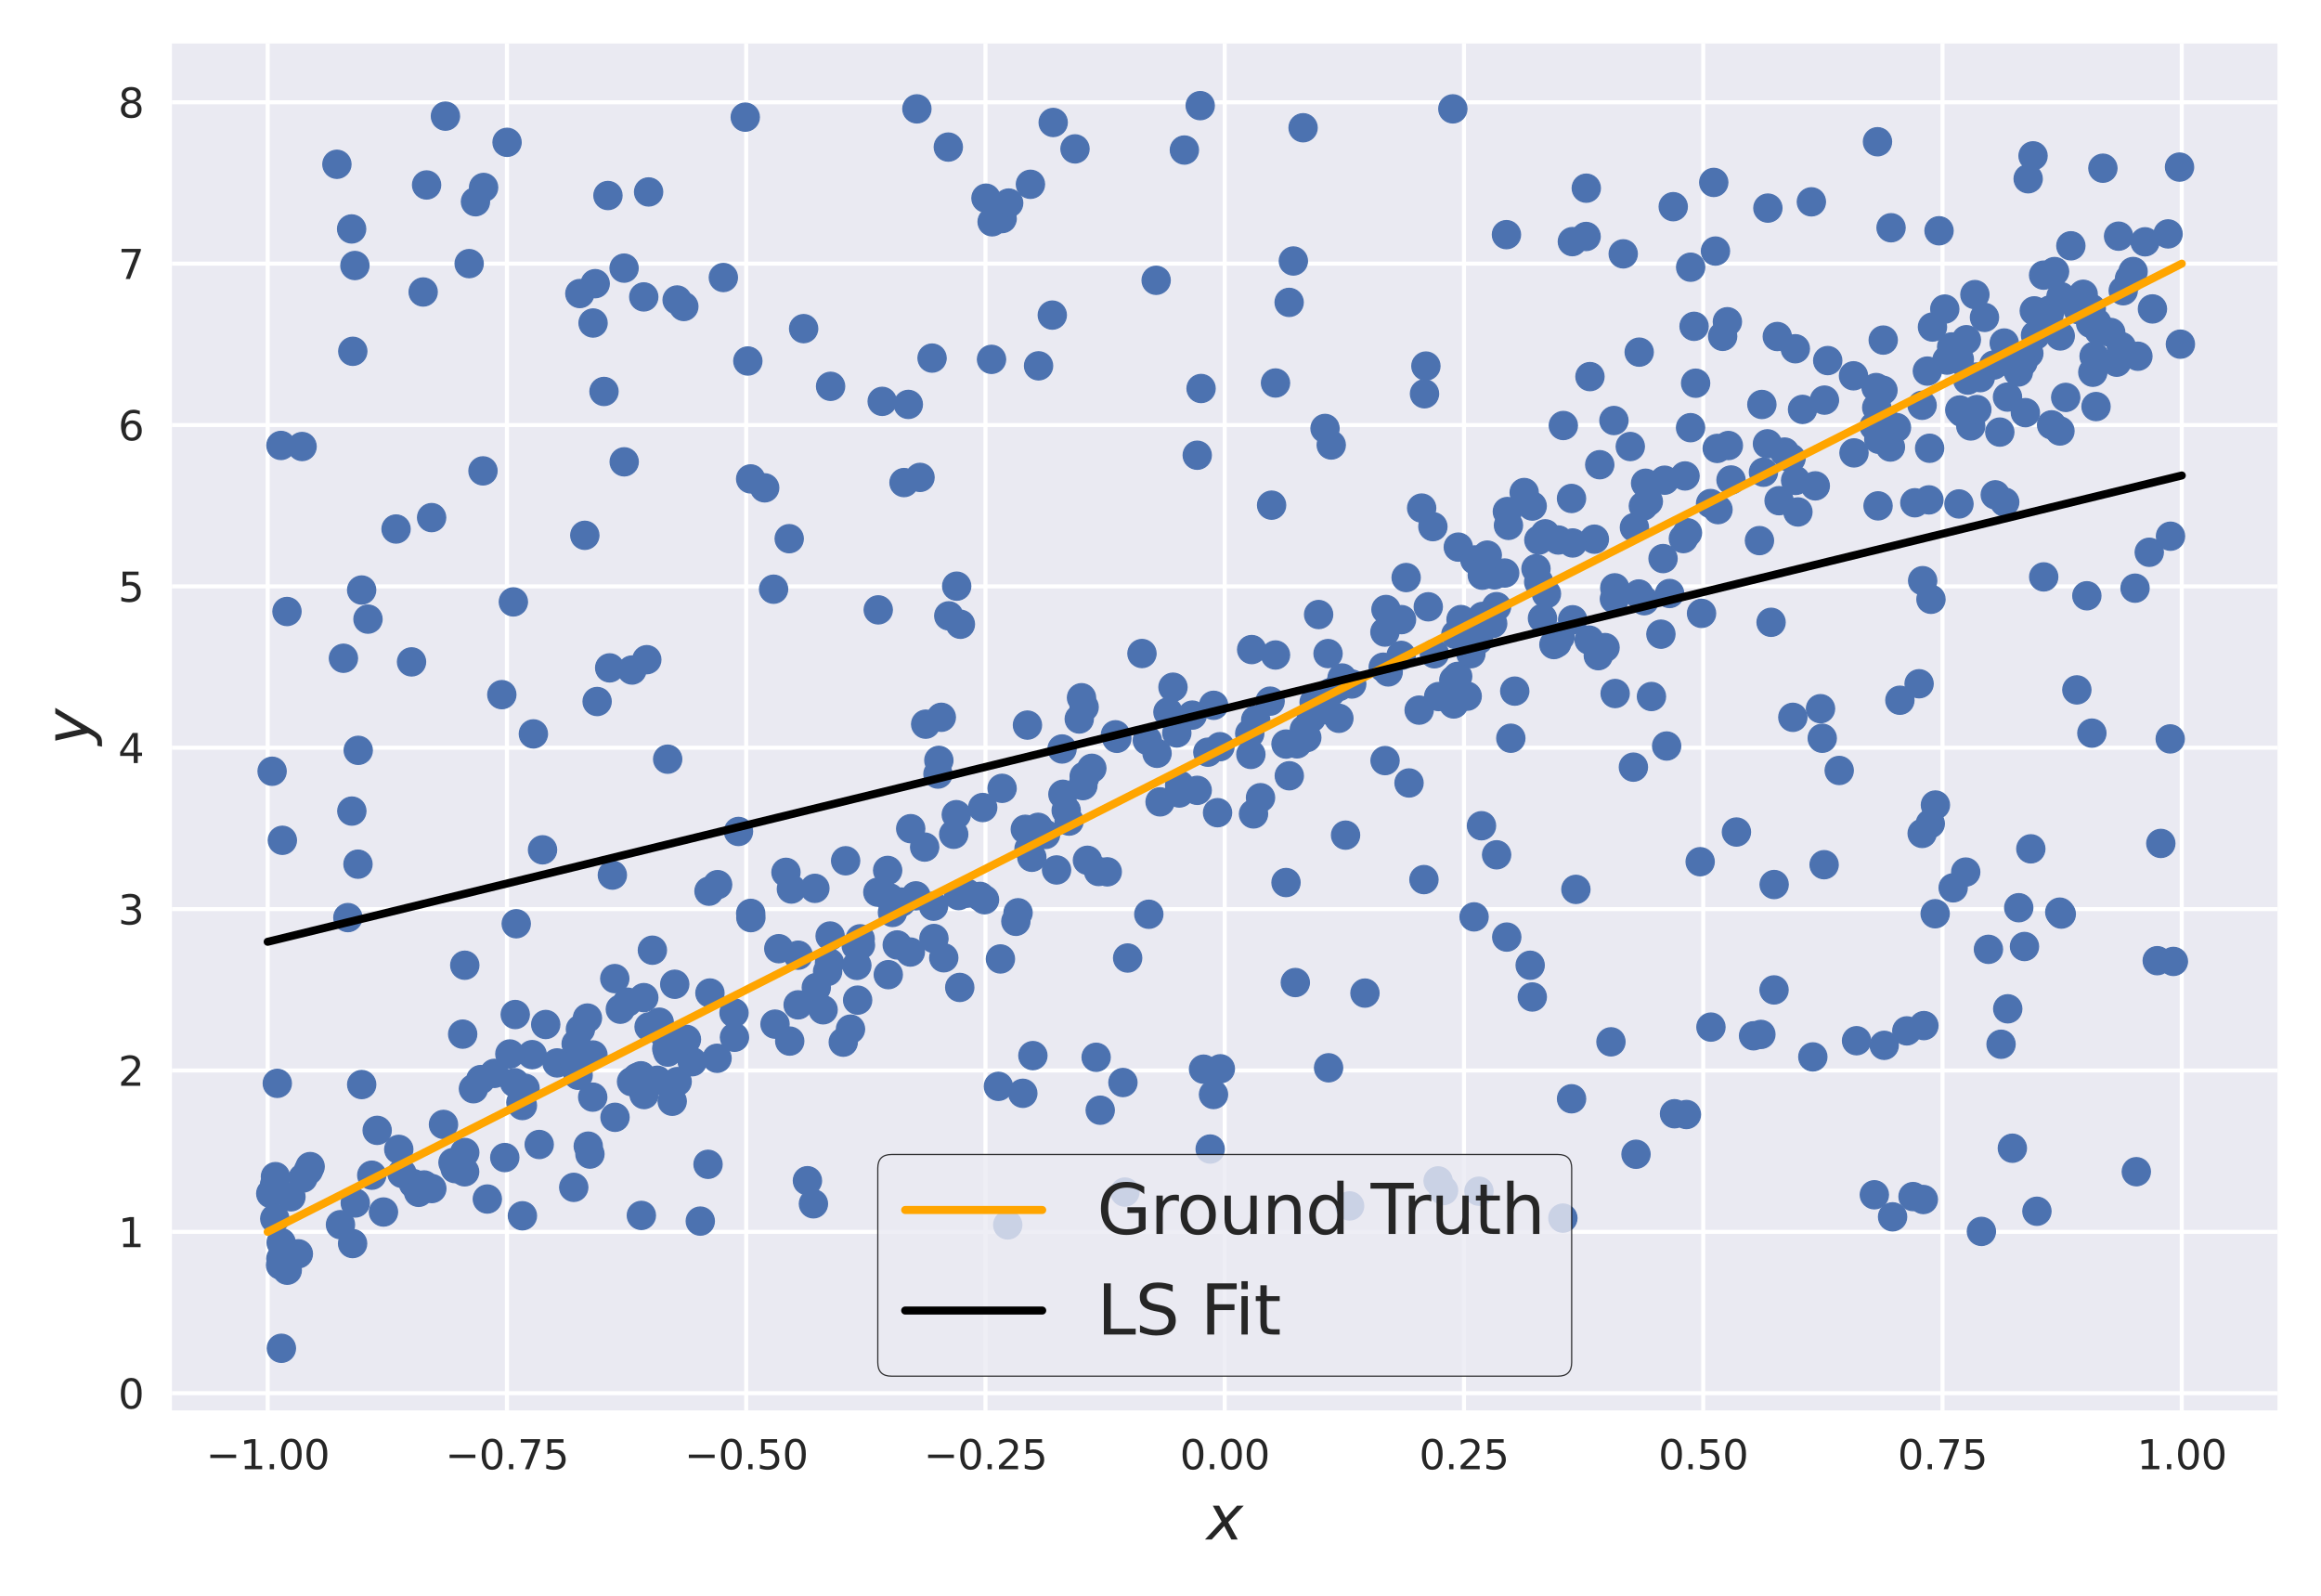 <?xml version="1.0" encoding="utf-8" standalone="no"?>
<!DOCTYPE svg PUBLIC "-//W3C//DTD SVG 1.1//EN"
  "http://www.w3.org/Graphics/SVG/1.1/DTD/svg11.dtd">
<svg xmlns:xlink="http://www.w3.org/1999/xlink" width="576pt" height="396pt" viewBox="0 0 576 396" xmlns="http://www.w3.org/2000/svg" version="1.1">
 <defs>
  <style type="text/css">*{stroke-linejoin: round; stroke-linecap: butt}</style>
 </defs>
 <g id="figure_1">
  <g id="patch_1">
   <path d="M 0 396 
L 576 396 
L 576 0 
L 0 0 
z
" style="fill: #ffffff"/>
  </g>
  <g id="axes_1">
   <g id="patch_2">
    <path d="M 42.68 350.005 
L 565.2 350.005 
L 565.2 10.8 
L 42.68 10.8 
z
" style="fill: #eaeaf2"/>
   </g>
   <g id="matplotlib.axis_1">
    <g id="xtick_1">
     <g id="line2d_1">
      <path d="M 66.431 350.005 
L 66.431 10.8 
" clip-path="url(#p187f95c18f)" style="fill: none; stroke: #ffffff; stroke-linecap: round"/>
     </g>
     <g id="line2d_2"/>
     <g id="text_1">
      <!-- −1.00 -->
      <g style="fill: #262626" transform="translate(51.108 364.603)scale(0.1 -0.1)">
       <defs>
        <path id="DejaVuSans-2212" d="M 678 2272 
L 4684 2272 
L 4684 1741 
L 678 1741 
L 678 2272 
z
" transform="scale(0.016)"/>
        <path id="DejaVuSans-31" d="M 794 531 
L 1825 531 
L 1825 4091 
L 703 3866 
L 703 4441 
L 1819 4666 
L 2450 4666 
L 2450 531 
L 3481 531 
L 3481 0 
L 794 0 
L 794 531 
z
" transform="scale(0.016)"/>
        <path id="DejaVuSans-2e" d="M 684 794 
L 1344 794 
L 1344 0 
L 684 0 
L 684 794 
z
" transform="scale(0.016)"/>
        <path id="DejaVuSans-30" d="M 2034 4250 
Q 1547 4250 1301 3770 
Q 1056 3291 1056 2328 
Q 1056 1369 1301 889 
Q 1547 409 2034 409 
Q 2525 409 2770 889 
Q 3016 1369 3016 2328 
Q 3016 3291 2770 3770 
Q 2525 4250 2034 4250 
z
M 2034 4750 
Q 2819 4750 3233 4129 
Q 3647 3509 3647 2328 
Q 3647 1150 3233 529 
Q 2819 -91 2034 -91 
Q 1250 -91 836 529 
Q 422 1150 422 2328 
Q 422 3509 836 4129 
Q 1250 4750 2034 4750 
z
" transform="scale(0.016)"/>
       </defs>
       <use xlink:href="#DejaVuSans-2212"/>
       <use xlink:href="#DejaVuSans-31" x="83.789"/>
       <use xlink:href="#DejaVuSans-2e" x="147.412"/>
       <use xlink:href="#DejaVuSans-30" x="179.199"/>
       <use xlink:href="#DejaVuSans-30" x="242.822"/>
      </g>
     </g>
    </g>
    <g id="xtick_2">
     <g id="line2d_3">
      <path d="M 125.808 350.005 
L 125.808 10.8 
" clip-path="url(#p187f95c18f)" style="fill: none; stroke: #ffffff; stroke-linecap: round"/>
     </g>
     <g id="line2d_4"/>
     <g id="text_2">
      <!-- −0.75 -->
      <g style="fill: #262626" transform="translate(110.485 364.603)scale(0.1 -0.1)">
       <defs>
        <path id="DejaVuSans-37" d="M 525 4666 
L 3525 4666 
L 3525 4397 
L 1831 0 
L 1172 0 
L 2766 4134 
L 525 4134 
L 525 4666 
z
" transform="scale(0.016)"/>
        <path id="DejaVuSans-35" d="M 691 4666 
L 3169 4666 
L 3169 4134 
L 1269 4134 
L 1269 2991 
Q 1406 3038 1543 3061 
Q 1681 3084 1819 3084 
Q 2600 3084 3056 2656 
Q 3513 2228 3513 1497 
Q 3513 744 3044 326 
Q 2575 -91 1722 -91 
Q 1428 -91 1123 -41 
Q 819 9 494 109 
L 494 744 
Q 775 591 1075 516 
Q 1375 441 1709 441 
Q 2250 441 2565 725 
Q 2881 1009 2881 1497 
Q 2881 1984 2565 2268 
Q 2250 2553 1709 2553 
Q 1456 2553 1204 2497 
Q 953 2441 691 2322 
L 691 4666 
z
" transform="scale(0.016)"/>
       </defs>
       <use xlink:href="#DejaVuSans-2212"/>
       <use xlink:href="#DejaVuSans-30" x="83.789"/>
       <use xlink:href="#DejaVuSans-2e" x="147.412"/>
       <use xlink:href="#DejaVuSans-37" x="179.199"/>
       <use xlink:href="#DejaVuSans-35" x="242.822"/>
      </g>
     </g>
    </g>
    <g id="xtick_3">
     <g id="line2d_5">
      <path d="M 185.185 350.005 
L 185.185 10.8 
" clip-path="url(#p187f95c18f)" style="fill: none; stroke: #ffffff; stroke-linecap: round"/>
     </g>
     <g id="line2d_6"/>
     <g id="text_3">
      <!-- −0.50 -->
      <g style="fill: #262626" transform="translate(169.863 364.603)scale(0.1 -0.1)">
       <use xlink:href="#DejaVuSans-2212"/>
       <use xlink:href="#DejaVuSans-30" x="83.789"/>
       <use xlink:href="#DejaVuSans-2e" x="147.412"/>
       <use xlink:href="#DejaVuSans-35" x="179.199"/>
       <use xlink:href="#DejaVuSans-30" x="242.822"/>
      </g>
     </g>
    </g>
    <g id="xtick_4">
     <g id="line2d_7">
      <path d="M 244.563 350.005 
L 244.563 10.8 
" clip-path="url(#p187f95c18f)" style="fill: none; stroke: #ffffff; stroke-linecap: round"/>
     </g>
     <g id="line2d_8"/>
     <g id="text_4">
      <!-- −0.25 -->
      <g style="fill: #262626" transform="translate(229.24 364.603)scale(0.1 -0.1)">
       <defs>
        <path id="DejaVuSans-32" d="M 1228 531 
L 3431 531 
L 3431 0 
L 469 0 
L 469 531 
Q 828 903 1448 1529 
Q 2069 2156 2228 2338 
Q 2531 2678 2651 2914 
Q 2772 3150 2772 3378 
Q 2772 3750 2511 3984 
Q 2250 4219 1831 4219 
Q 1534 4219 1204 4116 
Q 875 4013 500 3803 
L 500 4441 
Q 881 4594 1212 4672 
Q 1544 4750 1819 4750 
Q 2544 4750 2975 4387 
Q 3406 4025 3406 3419 
Q 3406 3131 3298 2873 
Q 3191 2616 2906 2266 
Q 2828 2175 2409 1742 
Q 1991 1309 1228 531 
z
" transform="scale(0.016)"/>
       </defs>
       <use xlink:href="#DejaVuSans-2212"/>
       <use xlink:href="#DejaVuSans-30" x="83.789"/>
       <use xlink:href="#DejaVuSans-2e" x="147.412"/>
       <use xlink:href="#DejaVuSans-32" x="179.199"/>
       <use xlink:href="#DejaVuSans-35" x="242.822"/>
      </g>
     </g>
    </g>
    <g id="xtick_5">
     <g id="line2d_9">
      <path d="M 303.94 350.005 
L 303.94 10.8 
" clip-path="url(#p187f95c18f)" style="fill: none; stroke: #ffffff; stroke-linecap: round"/>
     </g>
     <g id="line2d_10"/>
     <g id="text_5">
      <!-- 0.00 -->
      <g style="fill: #262626" transform="translate(292.807 364.603)scale(0.1 -0.1)">
       <use xlink:href="#DejaVuSans-30"/>
       <use xlink:href="#DejaVuSans-2e" x="63.623"/>
       <use xlink:href="#DejaVuSans-30" x="95.41"/>
       <use xlink:href="#DejaVuSans-30" x="159.033"/>
      </g>
     </g>
    </g>
    <g id="xtick_6">
     <g id="line2d_11">
      <path d="M 363.317 350.005 
L 363.317 10.8 
" clip-path="url(#p187f95c18f)" style="fill: none; stroke: #ffffff; stroke-linecap: round"/>
     </g>
     <g id="line2d_12"/>
     <g id="text_6">
      <!-- 0.25 -->
      <g style="fill: #262626" transform="translate(352.184 364.603)scale(0.1 -0.1)">
       <use xlink:href="#DejaVuSans-30"/>
       <use xlink:href="#DejaVuSans-2e" x="63.623"/>
       <use xlink:href="#DejaVuSans-32" x="95.41"/>
       <use xlink:href="#DejaVuSans-35" x="159.033"/>
      </g>
     </g>
    </g>
    <g id="xtick_7">
     <g id="line2d_13">
      <path d="M 422.694 350.005 
L 422.694 10.8 
" clip-path="url(#p187f95c18f)" style="fill: none; stroke: #ffffff; stroke-linecap: round"/>
     </g>
     <g id="line2d_14"/>
     <g id="text_7">
      <!-- 0.50 -->
      <g style="fill: #262626" transform="translate(411.562 364.603)scale(0.1 -0.1)">
       <use xlink:href="#DejaVuSans-30"/>
       <use xlink:href="#DejaVuSans-2e" x="63.623"/>
       <use xlink:href="#DejaVuSans-35" x="95.41"/>
       <use xlink:href="#DejaVuSans-30" x="159.033"/>
      </g>
     </g>
    </g>
    <g id="xtick_8">
     <g id="line2d_15">
      <path d="M 482.072 350.005 
L 482.072 10.8 
" clip-path="url(#p187f95c18f)" style="fill: none; stroke: #ffffff; stroke-linecap: round"/>
     </g>
     <g id="line2d_16"/>
     <g id="text_8">
      <!-- 0.75 -->
      <g style="fill: #262626" transform="translate(470.939 364.603)scale(0.1 -0.1)">
       <use xlink:href="#DejaVuSans-30"/>
       <use xlink:href="#DejaVuSans-2e" x="63.623"/>
       <use xlink:href="#DejaVuSans-37" x="95.41"/>
       <use xlink:href="#DejaVuSans-35" x="159.033"/>
      </g>
     </g>
    </g>
    <g id="xtick_9">
     <g id="line2d_17">
      <path d="M 541.449 350.005 
L 541.449 10.8 
" clip-path="url(#p187f95c18f)" style="fill: none; stroke: #ffffff; stroke-linecap: round"/>
     </g>
     <g id="line2d_18"/>
     <g id="text_9">
      <!-- 1.00 -->
      <g style="fill: #262626" transform="translate(530.316 364.603)scale(0.1 -0.1)">
       <use xlink:href="#DejaVuSans-31"/>
       <use xlink:href="#DejaVuSans-2e" x="63.623"/>
       <use xlink:href="#DejaVuSans-30" x="95.41"/>
       <use xlink:href="#DejaVuSans-30" x="159.033"/>
      </g>
     </g>
    </g>
    <g id="text_10">
     <!-- $x$ -->
     <g style="fill: #262626" transform="translate(299.44 382.08)scale(0.15 -0.15)">
      <defs>
       <path id="DejaVuSans-Oblique-78" d="M 3841 3500 
L 2234 1784 
L 3219 0 
L 2559 0 
L 1819 1388 
L 531 0 
L -166 0 
L 1556 1844 
L 641 3500 
L 1300 3500 
L 1972 2234 
L 3144 3500 
L 3841 3500 
z
" transform="scale(0.016)"/>
      </defs>
      <use xlink:href="#DejaVuSans-Oblique-78" transform="translate(0 0.312)"/>
     </g>
    </g>
   </g>
   <g id="matplotlib.axis_2">
    <g id="ytick_1">
     <g id="line2d_19">
      <path d="M 42.68 345.735 
L 565.2 345.735 
" clip-path="url(#p187f95c18f)" style="fill: none; stroke: #ffffff; stroke-linecap: round"/>
     </g>
     <g id="line2d_20"/>
     <g id="text_11">
      <!-- 0 -->
      <g style="fill: #262626" transform="translate(29.317 349.534)scale(0.1 -0.1)">
       <use xlink:href="#DejaVuSans-30"/>
      </g>
     </g>
    </g>
    <g id="ytick_2">
     <g id="line2d_21">
      <path d="M 42.68 305.691 
L 565.2 305.691 
" clip-path="url(#p187f95c18f)" style="fill: none; stroke: #ffffff; stroke-linecap: round"/>
     </g>
     <g id="line2d_22"/>
     <g id="text_12">
      <!-- 1 -->
      <g style="fill: #262626" transform="translate(29.317 309.49)scale(0.1 -0.1)">
       <use xlink:href="#DejaVuSans-31"/>
      </g>
     </g>
    </g>
    <g id="ytick_3">
     <g id="line2d_23">
      <path d="M 42.68 265.646 
L 565.2 265.646 
" clip-path="url(#p187f95c18f)" style="fill: none; stroke: #ffffff; stroke-linecap: round"/>
     </g>
     <g id="line2d_24"/>
     <g id="text_13">
      <!-- 2 -->
      <g style="fill: #262626" transform="translate(29.317 269.445)scale(0.1 -0.1)">
       <use xlink:href="#DejaVuSans-32"/>
      </g>
     </g>
    </g>
    <g id="ytick_4">
     <g id="line2d_25">
      <path d="M 42.68 225.602 
L 565.2 225.602 
" clip-path="url(#p187f95c18f)" style="fill: none; stroke: #ffffff; stroke-linecap: round"/>
     </g>
     <g id="line2d_26"/>
     <g id="text_14">
      <!-- 3 -->
      <g style="fill: #262626" transform="translate(29.317 229.401)scale(0.1 -0.1)">
       <defs>
        <path id="DejaVuSans-33" d="M 2597 2516 
Q 3050 2419 3304 2112 
Q 3559 1806 3559 1356 
Q 3559 666 3084 287 
Q 2609 -91 1734 -91 
Q 1441 -91 1130 -33 
Q 819 25 488 141 
L 488 750 
Q 750 597 1062 519 
Q 1375 441 1716 441 
Q 2309 441 2620 675 
Q 2931 909 2931 1356 
Q 2931 1769 2642 2001 
Q 2353 2234 1838 2234 
L 1294 2234 
L 1294 2753 
L 1863 2753 
Q 2328 2753 2575 2939 
Q 2822 3125 2822 3475 
Q 2822 3834 2567 4026 
Q 2313 4219 1838 4219 
Q 1578 4219 1281 4162 
Q 984 4106 628 3988 
L 628 4550 
Q 988 4650 1302 4700 
Q 1616 4750 1894 4750 
Q 2613 4750 3031 4423 
Q 3450 4097 3450 3541 
Q 3450 3153 3228 2886 
Q 3006 2619 2597 2516 
z
" transform="scale(0.016)"/>
       </defs>
       <use xlink:href="#DejaVuSans-33"/>
      </g>
     </g>
    </g>
    <g id="ytick_5">
     <g id="line2d_27">
      <path d="M 42.68 185.557 
L 565.2 185.557 
" clip-path="url(#p187f95c18f)" style="fill: none; stroke: #ffffff; stroke-linecap: round"/>
     </g>
     <g id="line2d_28"/>
     <g id="text_15">
      <!-- 4 -->
      <g style="fill: #262626" transform="translate(29.317 189.357)scale(0.1 -0.1)">
       <defs>
        <path id="DejaVuSans-34" d="M 2419 4116 
L 825 1625 
L 2419 1625 
L 2419 4116 
z
M 2253 4666 
L 3047 4666 
L 3047 1625 
L 3713 1625 
L 3713 1100 
L 3047 1100 
L 3047 0 
L 2419 0 
L 2419 1100 
L 313 1100 
L 313 1709 
L 2253 4666 
z
" transform="scale(0.016)"/>
       </defs>
       <use xlink:href="#DejaVuSans-34"/>
      </g>
     </g>
    </g>
    <g id="ytick_6">
     <g id="line2d_29">
      <path d="M 42.68 145.513 
L 565.2 145.513 
" clip-path="url(#p187f95c18f)" style="fill: none; stroke: #ffffff; stroke-linecap: round"/>
     </g>
     <g id="line2d_30"/>
     <g id="text_16">
      <!-- 5 -->
      <g style="fill: #262626" transform="translate(29.317 149.312)scale(0.1 -0.1)">
       <use xlink:href="#DejaVuSans-35"/>
      </g>
     </g>
    </g>
    <g id="ytick_7">
     <g id="line2d_31">
      <path d="M 42.68 105.469 
L 565.2 105.469 
" clip-path="url(#p187f95c18f)" style="fill: none; stroke: #ffffff; stroke-linecap: round"/>
     </g>
     <g id="line2d_32"/>
     <g id="text_17">
      <!-- 6 -->
      <g style="fill: #262626" transform="translate(29.317 109.268)scale(0.1 -0.1)">
       <defs>
        <path id="DejaVuSans-36" d="M 2113 2584 
Q 1688 2584 1439 2293 
Q 1191 2003 1191 1497 
Q 1191 994 1439 701 
Q 1688 409 2113 409 
Q 2538 409 2786 701 
Q 3034 994 3034 1497 
Q 3034 2003 2786 2293 
Q 2538 2584 2113 2584 
z
M 3366 4563 
L 3366 3988 
Q 3128 4100 2886 4159 
Q 2644 4219 2406 4219 
Q 1781 4219 1451 3797 
Q 1122 3375 1075 2522 
Q 1259 2794 1537 2939 
Q 1816 3084 2150 3084 
Q 2853 3084 3261 2657 
Q 3669 2231 3669 1497 
Q 3669 778 3244 343 
Q 2819 -91 2113 -91 
Q 1303 -91 875 529 
Q 447 1150 447 2328 
Q 447 3434 972 4092 
Q 1497 4750 2381 4750 
Q 2619 4750 2861 4703 
Q 3103 4656 3366 4563 
z
" transform="scale(0.016)"/>
       </defs>
       <use xlink:href="#DejaVuSans-36"/>
      </g>
     </g>
    </g>
    <g id="ytick_8">
     <g id="line2d_33">
      <path d="M 42.68 65.424 
L 565.2 65.424 
" clip-path="url(#p187f95c18f)" style="fill: none; stroke: #ffffff; stroke-linecap: round"/>
     </g>
     <g id="line2d_34"/>
     <g id="text_18">
      <!-- 7 -->
      <g style="fill: #262626" transform="translate(29.317 69.224)scale(0.1 -0.1)">
       <use xlink:href="#DejaVuSans-37"/>
      </g>
     </g>
    </g>
    <g id="ytick_9">
     <g id="line2d_35">
      <path d="M 42.68 25.38 
L 565.2 25.38 
" clip-path="url(#p187f95c18f)" style="fill: none; stroke: #ffffff; stroke-linecap: round"/>
     </g>
     <g id="line2d_36"/>
     <g id="text_19">
      <!-- 8 -->
      <g style="fill: #262626" transform="translate(29.317 29.179)scale(0.1 -0.1)">
       <defs>
        <path id="DejaVuSans-38" d="M 2034 2216 
Q 1584 2216 1326 1975 
Q 1069 1734 1069 1313 
Q 1069 891 1326 650 
Q 1584 409 2034 409 
Q 2484 409 2743 651 
Q 3003 894 3003 1313 
Q 3003 1734 2745 1975 
Q 2488 2216 2034 2216 
z
M 1403 2484 
Q 997 2584 770 2862 
Q 544 3141 544 3541 
Q 544 4100 942 4425 
Q 1341 4750 2034 4750 
Q 2731 4750 3128 4425 
Q 3525 4100 3525 3541 
Q 3525 3141 3298 2862 
Q 3072 2584 2669 2484 
Q 3125 2378 3379 2068 
Q 3634 1759 3634 1313 
Q 3634 634 3220 271 
Q 2806 -91 2034 -91 
Q 1263 -91 848 271 
Q 434 634 434 1313 
Q 434 1759 690 2068 
Q 947 2378 1403 2484 
z
M 1172 3481 
Q 1172 3119 1398 2916 
Q 1625 2713 2034 2713 
Q 2441 2713 2670 2916 
Q 2900 3119 2900 3481 
Q 2900 3844 2670 4047 
Q 2441 4250 2034 4250 
Q 1625 4250 1398 4047 
Q 1172 3844 1172 3481 
z
" transform="scale(0.016)"/>
       </defs>
       <use xlink:href="#DejaVuSans-38"/>
      </g>
     </g>
    </g>
    <g id="text_20">
     <!-- $y$ -->
     <g style="fill: #262626" transform="translate(22.167 184.902)rotate(-90)scale(0.15 -0.15)">
      <defs>
       <path id="DejaVuSans-Oblique-79" d="M 1588 -325 
Q 1188 -997 936 -1164 
Q 684 -1331 294 -1331 
L -159 -1331 
L -63 -850 
L 269 -850 
Q 509 -850 678 -719 
Q 847 -588 1056 -206 
L 1234 128 
L 459 3500 
L 1069 3500 
L 1650 819 
L 3256 3500 
L 3859 3500 
L 1588 -325 
z
" transform="scale(0.016)"/>
      </defs>
      <use xlink:href="#DejaVuSans-Oblique-79" transform="translate(0 0.312)"/>
     </g>
    </g>
   </g>
   <g id="PathCollection_1">
    <defs>
     <path id="m287a8db396" d="M 0 3.5 
C 0.928 3.5 1.819 3.131 2.475 2.475 
C 3.131 1.819 3.5 0.928 3.5 0 
C 3.5 -0.928 3.131 -1.819 2.475 -2.475 
C 1.819 -3.131 0.928 -3.5 0 -3.5 
C -0.928 -3.5 -1.819 -3.131 -2.475 -2.475 
C -3.131 -1.819 -3.5 -0.928 -3.5 0 
C -3.5 0.928 -3.131 1.819 -2.475 2.475 
C -1.819 3.131 -0.928 3.5 0 3.5 
z
" style="stroke: #4c72b0; stroke-width: 0.3"/>
    </defs>
    <g clip-path="url(#p187f95c18f)">
     <use xlink:href="#m287a8db396" x="248.69" y="195.628" style="fill: #4c72b0; stroke: #4c72b0; stroke-width: 0.3"/>
     <use xlink:href="#m287a8db396" x="364.169" y="154.834" style="fill: #4c72b0; stroke: #4c72b0; stroke-width: 0.3"/>
     <use xlink:href="#m287a8db396" x="227.297" y="222.313" style="fill: #4c72b0; stroke: #4c72b0; stroke-width: 0.3"/>
     <use xlink:href="#m287a8db396" x="213.536" y="234.517" style="fill: #4c72b0; stroke: #4c72b0; stroke-width: 0.3"/>
     <use xlink:href="#m287a8db396" x="198.077" y="237.038" style="fill: #4c72b0; stroke: #4c72b0; stroke-width: 0.3"/>
     <use xlink:href="#m287a8db396" x="383.476" y="132.472" style="fill: #4c72b0; stroke: #4c72b0; stroke-width: 0.3"/>
     <use xlink:href="#m287a8db396" x="69.696" y="312.371" style="fill: #4c72b0; stroke: #4c72b0; stroke-width: 0.3"/>
     <use xlink:href="#m287a8db396" x="102.601" y="293.719" style="fill: #4c72b0; stroke: #4c72b0; stroke-width: 0.3"/>
     <use xlink:href="#m287a8db396" x="310.146" y="182.043" style="fill: #4c72b0; stroke: #4c72b0; stroke-width: 0.3"/>
     <use xlink:href="#m287a8db396" x="205.859" y="238.943" style="fill: #4c72b0; stroke: #4c72b0; stroke-width: 0.3"/>
     <use xlink:href="#m287a8db396" x="500.484" y="89.428" style="fill: #4c72b0; stroke: #4c72b0; stroke-width: 0.3"/>
     <use xlink:href="#m287a8db396" x="504.841" y="77.142" style="fill: #4c72b0; stroke: #4c72b0; stroke-width: 0.3"/>
     <use xlink:href="#m287a8db396" x="205.389" y="241.071" style="fill: #4c72b0; stroke: #4c72b0; stroke-width: 0.3"/>
     <use xlink:href="#m287a8db396" x="470.646" y="106.097" style="fill: #4c72b0; stroke: #4c72b0; stroke-width: 0.3"/>
     <use xlink:href="#m287a8db396" x="520.17" y="100.89" style="fill: #4c72b0; stroke: #4c72b0; stroke-width: 0.3"/>
     <use xlink:href="#m287a8db396" x="447.334" y="101.596" style="fill: #4c72b0; stroke: #4c72b0; stroke-width: 0.3"/>
     <use xlink:href="#m287a8db396" x="505.152" y="83.178" style="fill: #4c72b0; stroke: #4c72b0; stroke-width: 0.3"/>
     <use xlink:href="#m287a8db396" x="209.861" y="213.607" style="fill: #4c72b0; stroke: #4c72b0; stroke-width: 0.3"/>
     <use xlink:href="#m287a8db396" x="193.273" y="235.424" style="fill: #4c72b0; stroke: #4c72b0; stroke-width: 0.3"/>
     <use xlink:href="#m287a8db396" x="525.765" y="58.609" style="fill: #4c72b0; stroke: #4c72b0; stroke-width: 0.3"/>
     <use xlink:href="#m287a8db396" x="395.675" y="133.803" style="fill: #4c72b0; stroke: #4c72b0; stroke-width: 0.3"/>
     <use xlink:href="#m287a8db396" x="213.475" y="232.973" style="fill: #4c72b0; stroke: #4c72b0; stroke-width: 0.3"/>
     <use xlink:href="#m287a8db396" x="69.773" y="308.356" style="fill: #4c72b0; stroke: #4c72b0; stroke-width: 0.3"/>
     <use xlink:href="#m287a8db396" x="155.731" y="248.695" style="fill: #4c72b0; stroke: #4c72b0; stroke-width: 0.3"/>
     <use xlink:href="#m287a8db396" x="310.621" y="161.194" style="fill: #4c72b0; stroke: #4c72b0; stroke-width: 0.3"/>
     <use xlink:href="#m287a8db396" x="398.325" y="160.7" style="fill: #4c72b0; stroke: #4c72b0; stroke-width: 0.3"/>
     <use xlink:href="#m287a8db396" x="156.73" y="268.417" style="fill: #4c72b0; stroke: #4c72b0; stroke-width: 0.3"/>
     <use xlink:href="#m287a8db396" x="400.731" y="145.875" style="fill: #4c72b0; stroke: #4c72b0; stroke-width: 0.3"/>
     <use xlink:href="#m287a8db396" x="195.051" y="216.478" style="fill: #4c72b0; stroke: #4c72b0; stroke-width: 0.3"/>
     <use xlink:href="#m287a8db396" x="386.715" y="134.006" style="fill: #4c72b0; stroke: #4c72b0; stroke-width: 0.3"/>
     <use xlink:href="#m287a8db396" x="437.241" y="100.372" style="fill: #4c72b0; stroke: #4c72b0; stroke-width: 0.3"/>
     <use xlink:href="#m287a8db396" x="497.389" y="85.121" style="fill: #4c72b0; stroke: #4c72b0; stroke-width: 0.3"/>
     <use xlink:href="#m287a8db396" x="75.183" y="292.336" style="fill: #4c72b0; stroke: #4c72b0; stroke-width: 0.3"/>
     <use xlink:href="#m287a8db396" x="525.302" y="89.886" style="fill: #4c72b0; stroke: #4c72b0; stroke-width: 0.3"/>
     <use xlink:href="#m287a8db396" x="343.954" y="151.252" style="fill: #4c72b0; stroke: #4c72b0; stroke-width: 0.3"/>
     <use xlink:href="#m287a8db396" x="529.368" y="67.375" style="fill: #4c72b0; stroke: #4c72b0; stroke-width: 0.3"/>
     <use xlink:href="#m287a8db396" x="381.857" y="144.421" style="fill: #4c72b0; stroke: #4c72b0; stroke-width: 0.3"/>
     <use xlink:href="#m287a8db396" x="252.654" y="226.511" style="fill: #4c72b0; stroke: #4c72b0; stroke-width: 0.3"/>
     <use xlink:href="#m287a8db396" x="450.5" y="120.569" style="fill: #4c72b0; stroke: #4c72b0; stroke-width: 0.3"/>
     <use xlink:href="#m287a8db396" x="226.01" y="205.642" style="fill: #4c72b0; stroke: #4c72b0; stroke-width: 0.3"/>
     <use xlink:href="#m287a8db396" x="419.547" y="106.131" style="fill: #4c72b0; stroke: #4c72b0; stroke-width: 0.3"/>
     <use xlink:href="#m287a8db396" x="112.421" y="288.487" style="fill: #4c72b0; stroke: #4c72b0; stroke-width: 0.3"/>
     <use xlink:href="#m287a8db396" x="212.647" y="239.573" style="fill: #4c72b0; stroke: #4c72b0; stroke-width: 0.3"/>
     <use xlink:href="#m287a8db396" x="486.898" y="102.35" style="fill: #4c72b0; stroke: #4c72b0; stroke-width: 0.3"/>
     <use xlink:href="#m287a8db396" x="144.046" y="255.411" style="fill: #4c72b0; stroke: #4c72b0; stroke-width: 0.3"/>
     <use xlink:href="#m287a8db396" x="332.32" y="170.366" style="fill: #4c72b0; stroke: #4c72b0; stroke-width: 0.3"/>
     <use xlink:href="#m287a8db396" x="269.065" y="192.644" style="fill: #4c72b0; stroke: #4c72b0; stroke-width: 0.3"/>
     <use xlink:href="#m287a8db396" x="324.305" y="183.039" style="fill: #4c72b0; stroke: #4c72b0; stroke-width: 0.3"/>
     <use xlink:href="#m287a8db396" x="319.964" y="192.514" style="fill: #4c72b0; stroke: #4c72b0; stroke-width: 0.3"/>
     <use xlink:href="#m287a8db396" x="523.818" y="82.502" style="fill: #4c72b0; stroke: #4c72b0; stroke-width: 0.3"/>
     <use xlink:href="#m287a8db396" x="295.892" y="177.458" style="fill: #4c72b0; stroke: #4c72b0; stroke-width: 0.3"/>
     <use xlink:href="#m287a8db396" x="175.949" y="221.155" style="fill: #4c72b0; stroke: #4c72b0; stroke-width: 0.3"/>
     <use xlink:href="#m287a8db396" x="315.205" y="173.996" style="fill: #4c72b0; stroke: #4c72b0; stroke-width: 0.3"/>
     <use xlink:href="#m287a8db396" x="142.984" y="259.041" style="fill: #4c72b0; stroke: #4c72b0; stroke-width: 0.3"/>
     <use xlink:href="#m287a8db396" x="427.51" y="83.468" style="fill: #4c72b0; stroke: #4c72b0; stroke-width: 0.3"/>
     <use xlink:href="#m287a8db396" x="132.068" y="261.717" style="fill: #4c72b0; stroke: #4c72b0; stroke-width: 0.3"/>
     <use xlink:href="#m287a8db396" x="400.646" y="148.637" style="fill: #4c72b0; stroke: #4c72b0; stroke-width: 0.3"/>
     <use xlink:href="#m287a8db396" x="428.685" y="79.84" style="fill: #4c72b0; stroke: #4c72b0; stroke-width: 0.3"/>
     <use xlink:href="#m287a8db396" x="229.471" y="210.208" style="fill: #4c72b0; stroke: #4c72b0; stroke-width: 0.3"/>
     <use xlink:href="#m287a8db396" x="291.098" y="170.53" style="fill: #4c72b0; stroke: #4c72b0; stroke-width: 0.3"/>
     <use xlink:href="#m287a8db396" x="263.781" y="197.109" style="fill: #4c72b0; stroke: #4c72b0; stroke-width: 0.3"/>
     <use xlink:href="#m287a8db396" x="167.449" y="244.248" style="fill: #4c72b0; stroke: #4c72b0; stroke-width: 0.3"/>
     <use xlink:href="#m287a8db396" x="407.831" y="125.571" style="fill: #4c72b0; stroke: #4c72b0; stroke-width: 0.3"/>
     <use xlink:href="#m287a8db396" x="264.595" y="201.119" style="fill: #4c72b0; stroke: #4c72b0; stroke-width: 0.3"/>
     <use xlink:href="#m287a8db396" x="217.852" y="221.4" style="fill: #4c72b0; stroke: #4c72b0; stroke-width: 0.3"/>
     <use xlink:href="#m287a8db396" x="362.58" y="153.752" style="fill: #4c72b0; stroke: #4c72b0; stroke-width: 0.3"/>
     <use xlink:href="#m287a8db396" x="515.714" y="76.815" style="fill: #4c72b0; stroke: #4c72b0; stroke-width: 0.3"/>
     <use xlink:href="#m287a8db396" x="381.185" y="141.138" style="fill: #4c72b0; stroke: #4c72b0; stroke-width: 0.3"/>
     <use xlink:href="#m287a8db396" x="498.2" y="98.539" style="fill: #4c72b0; stroke: #4c72b0; stroke-width: 0.3"/>
     <use xlink:href="#m287a8db396" x="484.338" y="86.093" style="fill: #4c72b0; stroke: #4c72b0; stroke-width: 0.3"/>
     <use xlink:href="#m287a8db396" x="159.835" y="271.619" style="fill: #4c72b0; stroke: #4c72b0; stroke-width: 0.3"/>
     <use xlink:href="#m287a8db396" x="409.069" y="124.439" style="fill: #4c72b0; stroke: #4c72b0; stroke-width: 0.3"/>
     <use xlink:href="#m287a8db396" x="117.491" y="270.181" style="fill: #4c72b0; stroke: #4c72b0; stroke-width: 0.3"/>
     <use xlink:href="#m287a8db396" x="509.877" y="67.388" style="fill: #4c72b0; stroke: #4c72b0; stroke-width: 0.3"/>
     <use xlink:href="#m287a8db396" x="382.792" y="153.435" style="fill: #4c72b0; stroke: #4c72b0; stroke-width: 0.3"/>
     <use xlink:href="#m287a8db396" x="478.31" y="92.088" style="fill: #4c72b0; stroke: #4c72b0; stroke-width: 0.3"/>
     <use xlink:href="#m287a8db396" x="67.195" y="296.193" style="fill: #4c72b0; stroke: #4c72b0; stroke-width: 0.3"/>
     <use xlink:href="#m287a8db396" x="387.193" y="157.974" style="fill: #4c72b0; stroke: #4c72b0; stroke-width: 0.3"/>
     <use xlink:href="#m287a8db396" x="276.822" y="182.346" style="fill: #4c72b0; stroke: #4c72b0; stroke-width: 0.3"/>
     <use xlink:href="#m287a8db396" x="319.144" y="184.646" style="fill: #4c72b0; stroke: #4c72b0; stroke-width: 0.3"/>
     <use xlink:href="#m287a8db396" x="347.721" y="162.64" style="fill: #4c72b0; stroke: #4c72b0; stroke-width: 0.3"/>
     <use xlink:href="#m287a8db396" x="519.691" y="88.38" style="fill: #4c72b0; stroke: #4c72b0; stroke-width: 0.3"/>
     <use xlink:href="#m287a8db396" x="302.756" y="185.297" style="fill: #4c72b0; stroke: #4c72b0; stroke-width: 0.3"/>
     <use xlink:href="#m287a8db396" x="491.442" y="93.715" style="fill: #4c72b0; stroke: #4c72b0; stroke-width: 0.3"/>
     <use xlink:href="#m287a8db396" x="343.728" y="188.746" style="fill: #4c72b0; stroke: #4c72b0; stroke-width: 0.3"/>
     <use xlink:href="#m287a8db396" x="125.27" y="287.254" style="fill: #4c72b0; stroke: #4c72b0; stroke-width: 0.3"/>
     <use xlink:href="#m287a8db396" x="400.83" y="172.104" style="fill: #4c72b0; stroke: #4c72b0; stroke-width: 0.3"/>
     <use xlink:href="#m287a8db396" x="445.617" y="119.223" style="fill: #4c72b0; stroke: #4c72b0; stroke-width: 0.3"/>
     <use xlink:href="#m287a8db396" x="237.897" y="222.248" style="fill: #4c72b0; stroke: #4c72b0; stroke-width: 0.3"/>
     <use xlink:href="#m287a8db396" x="325.432" y="178.15" style="fill: #4c72b0; stroke: #4c72b0; stroke-width: 0.3"/>
     <use xlink:href="#m287a8db396" x="507.158" y="68.279" style="fill: #4c72b0; stroke: #4c72b0; stroke-width: 0.3"/>
     <use xlink:href="#m287a8db396" x="129.648" y="274.346" style="fill: #4c72b0; stroke: #4c72b0; stroke-width: 0.3"/>
     <use xlink:href="#m287a8db396" x="442.88" y="112.184" style="fill: #4c72b0; stroke: #4c72b0; stroke-width: 0.3"/>
     <use xlink:href="#m287a8db396" x="115.309" y="290.795" style="fill: #4c72b0; stroke: #4c72b0; stroke-width: 0.3"/>
     <use xlink:href="#m287a8db396" x="513.922" y="60.993" style="fill: #4c72b0; stroke: #4c72b0; stroke-width: 0.3"/>
     <use xlink:href="#m287a8db396" x="176.181" y="246.421" style="fill: #4c72b0; stroke: #4c72b0; stroke-width: 0.3"/>
     <use xlink:href="#m287a8db396" x="361.904" y="135.769" style="fill: #4c72b0; stroke: #4c72b0; stroke-width: 0.3"/>
     <use xlink:href="#m287a8db396" x="311.625" y="178.688" style="fill: #4c72b0; stroke: #4c72b0; stroke-width: 0.3"/>
     <use xlink:href="#m287a8db396" x="198.073" y="249.36" style="fill: #4c72b0; stroke: #4c72b0; stroke-width: 0.3"/>
     <use xlink:href="#m287a8db396" x="68.19" y="302.421" style="fill: #4c72b0; stroke: #4c72b0; stroke-width: 0.3"/>
     <use xlink:href="#m287a8db396" x="186.338" y="227.713" style="fill: #4c72b0; stroke: #4c72b0; stroke-width: 0.3"/>
     <use xlink:href="#m287a8db396" x="68.145" y="293.941" style="fill: #4c72b0; stroke: #4c72b0; stroke-width: 0.3"/>
     <use xlink:href="#m287a8db396" x="164.6" y="256.335" style="fill: #4c72b0; stroke: #4c72b0; stroke-width: 0.3"/>
     <use xlink:href="#m287a8db396" x="220.796" y="222.812" style="fill: #4c72b0; stroke: #4c72b0; stroke-width: 0.3"/>
     <use xlink:href="#m287a8db396" x="503.495" y="87.696" style="fill: #4c72b0; stroke: #4c72b0; stroke-width: 0.3"/>
     <use xlink:href="#m287a8db396" x="292.755" y="194.825" style="fill: #4c72b0; stroke: #4c72b0; stroke-width: 0.3"/>
     <use xlink:href="#m287a8db396" x="483.175" y="89.359" style="fill: #4c72b0; stroke: #4c72b0; stroke-width: 0.3"/>
     <use xlink:href="#m287a8db396" x="335.456" y="169.742" style="fill: #4c72b0; stroke: #4c72b0; stroke-width: 0.3"/>
     <use xlink:href="#m287a8db396" x="321.875" y="184.59" style="fill: #4c72b0; stroke: #4c72b0; stroke-width: 0.3"/>
     <use xlink:href="#m287a8db396" x="234.212" y="237.68" style="fill: #4c72b0; stroke: #4c72b0; stroke-width: 0.3"/>
     <use xlink:href="#m287a8db396" x="269.174" y="192.962" style="fill: #4c72b0; stroke: #4c72b0; stroke-width: 0.3"/>
     <use xlink:href="#m287a8db396" x="110.06" y="279.031" style="fill: #4c72b0; stroke: #4c72b0; stroke-width: 0.3"/>
     <use xlink:href="#m287a8db396" x="418.175" y="118.108" style="fill: #4c72b0; stroke: #4c72b0; stroke-width: 0.3"/>
     <use xlink:href="#m287a8db396" x="182.271" y="257.404" style="fill: #4c72b0; stroke: #4c72b0; stroke-width: 0.3"/>
     <use xlink:href="#m287a8db396" x="192.336" y="254.147" style="fill: #4c72b0; stroke: #4c72b0; stroke-width: 0.3"/>
     <use xlink:href="#m287a8db396" x="115.34" y="286.001" style="fill: #4c72b0; stroke: #4c72b0; stroke-width: 0.3"/>
     <use xlink:href="#m287a8db396" x="107.166" y="294.95" style="fill: #4c72b0; stroke: #4c72b0; stroke-width: 0.3"/>
     <use xlink:href="#m287a8db396" x="323.7" y="181.063" style="fill: #4c72b0; stroke: #4c72b0; stroke-width: 0.3"/>
     <use xlink:href="#m287a8db396" x="301.184" y="175.027" style="fill: #4c72b0; stroke: #4c72b0; stroke-width: 0.3"/>
     <use xlink:href="#m287a8db396" x="333.053" y="168.247" style="fill: #4c72b0; stroke: #4c72b0; stroke-width: 0.3"/>
     <use xlink:href="#m287a8db396" x="428.928" y="110.558" style="fill: #4c72b0; stroke: #4c72b0; stroke-width: 0.3"/>
     <use xlink:href="#m287a8db396" x="119.302" y="267.906" style="fill: #4c72b0; stroke: #4c72b0; stroke-width: 0.3"/>
     <use xlink:href="#m287a8db396" x="263.571" y="185.864" style="fill: #4c72b0; stroke: #4c72b0; stroke-width: 0.3"/>
     <use xlink:href="#m287a8db396" x="212.501" y="234.718" style="fill: #4c72b0; stroke: #4c72b0; stroke-width: 0.3"/>
     <use xlink:href="#m287a8db396" x="541.107" y="85.407" style="fill: #4c72b0; stroke: #4c72b0; stroke-width: 0.3"/>
     <use xlink:href="#m287a8db396" x="147.154" y="261.8" style="fill: #4c72b0; stroke: #4c72b0; stroke-width: 0.3"/>
     <use xlink:href="#m287a8db396" x="361.747" y="167.851" style="fill: #4c72b0; stroke: #4c72b0; stroke-width: 0.3"/>
     <use xlink:href="#m287a8db396" x="366.013" y="138.955" style="fill: #4c72b0; stroke: #4c72b0; stroke-width: 0.3"/>
     <use xlink:href="#m287a8db396" x="145.786" y="252.635" style="fill: #4c72b0; stroke: #4c72b0; stroke-width: 0.3"/>
     <use xlink:href="#m287a8db396" x="404.588" y="110.811" style="fill: #4c72b0; stroke: #4c72b0; stroke-width: 0.3"/>
     <use xlink:href="#m287a8db396" x="238.179" y="245.038" style="fill: #4c72b0; stroke: #4c72b0; stroke-width: 0.3"/>
     <use xlink:href="#m287a8db396" x="408.043" y="149.08" style="fill: #4c72b0; stroke: #4c72b0; stroke-width: 0.3"/>
     <use xlink:href="#m287a8db396" x="446.188" y="127.045" style="fill: #4c72b0; stroke: #4c72b0; stroke-width: 0.3"/>
     <use xlink:href="#m287a8db396" x="492.484" y="78.764" style="fill: #4c72b0; stroke: #4c72b0; stroke-width: 0.3"/>
     <use xlink:href="#m287a8db396" x="436.641" y="134.153" style="fill: #4c72b0; stroke: #4c72b0; stroke-width: 0.3"/>
     <use xlink:href="#m287a8db396" x="143.476" y="266.839" style="fill: #4c72b0; stroke: #4c72b0; stroke-width: 0.3"/>
     <use xlink:href="#m287a8db396" x="381.894" y="134.021" style="fill: #4c72b0; stroke: #4c72b0; stroke-width: 0.3"/>
     <use xlink:href="#m287a8db396" x="518.833" y="80.234" style="fill: #4c72b0; stroke: #4c72b0; stroke-width: 0.3"/>
     <use xlink:href="#m287a8db396" x="489.084" y="105.702" style="fill: #4c72b0; stroke: #4c72b0; stroke-width: 0.3"/>
     <use xlink:href="#m287a8db396" x="122.695" y="266.361" style="fill: #4c72b0; stroke: #4c72b0; stroke-width: 0.3"/>
     <use xlink:href="#m287a8db396" x="429.583" y="119.113" style="fill: #4c72b0; stroke: #4c72b0; stroke-width: 0.3"/>
     <use xlink:href="#m287a8db396" x="365.039" y="162.217" style="fill: #4c72b0; stroke: #4c72b0; stroke-width: 0.3"/>
     <use xlink:href="#m287a8db396" x="518.992" y="76.561" style="fill: #4c72b0; stroke: #4c72b0; stroke-width: 0.3"/>
     <use xlink:href="#m287a8db396" x="396.653" y="162.711" style="fill: #4c72b0; stroke: #4c72b0; stroke-width: 0.3"/>
     <use xlink:href="#m287a8db396" x="112.961" y="290.004" style="fill: #4c72b0; stroke: #4c72b0; stroke-width: 0.3"/>
     <use xlink:href="#m287a8db396" x="204.27" y="250.588" style="fill: #4c72b0; stroke: #4c72b0; stroke-width: 0.3"/>
     <use xlink:href="#m287a8db396" x="161.904" y="235.801" style="fill: #4c72b0; stroke: #4c72b0; stroke-width: 0.3"/>
     <use xlink:href="#m287a8db396" x="289.846" y="176.704" style="fill: #4c72b0; stroke: #4c72b0; stroke-width: 0.3"/>
     <use xlink:href="#m287a8db396" x="424.513" y="124.957" style="fill: #4c72b0; stroke: #4c72b0; stroke-width: 0.3"/>
     <use xlink:href="#m287a8db396" x="532.338" y="60.007" style="fill: #4c72b0; stroke: #4c72b0; stroke-width: 0.3"/>
     <use xlink:href="#m287a8db396" x="98.963" y="285.226" style="fill: #4c72b0; stroke: #4c72b0; stroke-width: 0.3"/>
     <use xlink:href="#m287a8db396" x="516.986" y="73.025" style="fill: #4c72b0; stroke: #4c72b0; stroke-width: 0.3"/>
     <use xlink:href="#m287a8db396" x="277.168" y="183.218" style="fill: #4c72b0; stroke: #4c72b0; stroke-width: 0.3"/>
     <use xlink:href="#m287a8db396" x="138.248" y="263.77" style="fill: #4c72b0; stroke: #4c72b0; stroke-width: 0.3"/>
     <use xlink:href="#m287a8db396" x="488.346" y="94.329" style="fill: #4c72b0; stroke: #4c72b0; stroke-width: 0.3"/>
     <use xlink:href="#m287a8db396" x="390.284" y="153.799" style="fill: #4c72b0; stroke: #4c72b0; stroke-width: 0.3"/>
     <use xlink:href="#m287a8db396" x="255.372" y="210.634" style="fill: #4c72b0; stroke: #4c72b0; stroke-width: 0.3"/>
     <use xlink:href="#m287a8db396" x="145.987" y="284.423" style="fill: #4c72b0; stroke: #4c72b0; stroke-width: 0.3"/>
     <use xlink:href="#m287a8db396" x="355.974" y="162.241" style="fill: #4c72b0; stroke: #4c72b0; stroke-width: 0.3"/>
     <use xlink:href="#m287a8db396" x="519.372" y="92.377" style="fill: #4c72b0; stroke: #4c72b0; stroke-width: 0.3"/>
     <use xlink:href="#m287a8db396" x="394.384" y="158.852" style="fill: #4c72b0; stroke: #4c72b0; stroke-width: 0.3"/>
     <use xlink:href="#m287a8db396" x="69.623" y="313.942" style="fill: #4c72b0; stroke: #4c72b0; stroke-width: 0.3"/>
     <use xlink:href="#m287a8db396" x="299.753" y="186.663" style="fill: #4c72b0; stroke: #4c72b0; stroke-width: 0.3"/>
     <use xlink:href="#m287a8db396" x="370.432" y="154.723" style="fill: #4c72b0; stroke: #4c72b0; stroke-width: 0.3"/>
     <use xlink:href="#m287a8db396" x="487.992" y="84.3" style="fill: #4c72b0; stroke: #4c72b0; stroke-width: 0.3"/>
     <use xlink:href="#m287a8db396" x="87.505" y="308.597" style="fill: #4c72b0; stroke: #4c72b0; stroke-width: 0.3"/>
     <use xlink:href="#m287a8db396" x="348.964" y="143.323" style="fill: #4c72b0; stroke: #4c72b0; stroke-width: 0.3"/>
     <use xlink:href="#m287a8db396" x="239.969" y="221.655" style="fill: #4c72b0; stroke: #4c72b0; stroke-width: 0.3"/>
     <use xlink:href="#m287a8db396" x="171.804" y="263.472" style="fill: #4c72b0; stroke: #4c72b0; stroke-width: 0.3"/>
     <use xlink:href="#m287a8db396" x="326.119" y="174.28" style="fill: #4c72b0; stroke: #4c72b0; stroke-width: 0.3"/>
     <use xlink:href="#m287a8db396" x="329.147" y="176.131" style="fill: #4c72b0; stroke: #4c72b0; stroke-width: 0.3"/>
     <use xlink:href="#m287a8db396" x="465.11" y="105.775" style="fill: #4c72b0; stroke: #4c72b0; stroke-width: 0.3"/>
     <use xlink:href="#m287a8db396" x="373.418" y="142.202" style="fill: #4c72b0; stroke: #4c72b0; stroke-width: 0.3"/>
     <use xlink:href="#m287a8db396" x="158.115" y="267.387" style="fill: #4c72b0; stroke: #4c72b0; stroke-width: 0.3"/>
     <use xlink:href="#m287a8db396" x="368.48" y="154.42" style="fill: #4c72b0; stroke: #4c72b0; stroke-width: 0.3"/>
     <use xlink:href="#m287a8db396" x="475.201" y="124.765" style="fill: #4c72b0; stroke: #4c72b0; stroke-width: 0.3"/>
     <use xlink:href="#m287a8db396" x="512.644" y="98.617" style="fill: #4c72b0; stroke: #4c72b0; stroke-width: 0.3"/>
     <use xlink:href="#m287a8db396" x="413.105" y="119.163" style="fill: #4c72b0; stroke: #4c72b0; stroke-width: 0.3"/>
     <use xlink:href="#m287a8db396" x="344.513" y="166.741" style="fill: #4c72b0; stroke: #4c72b0; stroke-width: 0.3"/>
     <use xlink:href="#m287a8db396" x="390.287" y="134.742" style="fill: #4c72b0; stroke: #4c72b0; stroke-width: 0.3"/>
     <use xlink:href="#m287a8db396" x="114.82" y="256.628" style="fill: #4c72b0; stroke: #4c72b0; stroke-width: 0.3"/>
     <use xlink:href="#m287a8db396" x="360.798" y="168.761" style="fill: #4c72b0; stroke: #4c72b0; stroke-width: 0.3"/>
     <use xlink:href="#m287a8db396" x="69.832" y="334.586" style="fill: #4c72b0; stroke: #4c72b0; stroke-width: 0.3"/>
     <use xlink:href="#m287a8db396" x="74.044" y="311.145" style="fill: #4c72b0; stroke: #4c72b0; stroke-width: 0.3"/>
     <use xlink:href="#m287a8db396" x="152.627" y="277.268" style="fill: #4c72b0; stroke: #4c72b0; stroke-width: 0.3"/>
     <use xlink:href="#m287a8db396" x="223.706" y="223.863" style="fill: #4c72b0; stroke: #4c72b0; stroke-width: 0.3"/>
     <use xlink:href="#m287a8db396" x="500.897" y="92.312" style="fill: #4c72b0; stroke: #4c72b0; stroke-width: 0.3"/>
     <use xlink:href="#m287a8db396" x="460.104" y="112.388" style="fill: #4c72b0; stroke: #4c72b0; stroke-width: 0.3"/>
     <use xlink:href="#m287a8db396" x="467.36" y="84.396" style="fill: #4c72b0; stroke: #4c72b0; stroke-width: 0.3"/>
     <use xlink:href="#m287a8db396" x="196.399" y="220.617" style="fill: #4c72b0; stroke: #4c72b0; stroke-width: 0.3"/>
     <use xlink:href="#m287a8db396" x="84.496" y="303.912" style="fill: #4c72b0; stroke: #4c72b0; stroke-width: 0.3"/>
     <use xlink:href="#m287a8db396" x="469.143" y="110.935" style="fill: #4c72b0; stroke: #4c72b0; stroke-width: 0.3"/>
     <use xlink:href="#m287a8db396" x="88.172" y="298.526" style="fill: #4c72b0; stroke: #4c72b0; stroke-width: 0.3"/>
     <use xlink:href="#m287a8db396" x="202.577" y="245.066" style="fill: #4c72b0; stroke: #4c72b0; stroke-width: 0.3"/>
     <use xlink:href="#m287a8db396" x="259.477" y="207.068" style="fill: #4c72b0; stroke: #4c72b0; stroke-width: 0.3"/>
     <use xlink:href="#m287a8db396" x="127.716" y="268.68" style="fill: #4c72b0; stroke: #4c72b0; stroke-width: 0.3"/>
     <use xlink:href="#m287a8db396" x="332.271" y="178.256" style="fill: #4c72b0; stroke: #4c72b0; stroke-width: 0.3"/>
     <use xlink:href="#m287a8db396" x="330.165" y="171.891" style="fill: #4c72b0; stroke: #4c72b0; stroke-width: 0.3"/>
     <use xlink:href="#m287a8db396" x="343.694" y="156.852" style="fill: #4c72b0; stroke: #4c72b0; stroke-width: 0.3"/>
     <use xlink:href="#m287a8db396" x="371.401" y="150.547" style="fill: #4c72b0; stroke: #4c72b0; stroke-width: 0.3"/>
     <use xlink:href="#m287a8db396" x="72.203" y="296.994" style="fill: #4c72b0; stroke: #4c72b0; stroke-width: 0.3"/>
     <use xlink:href="#m287a8db396" x="170.353" y="257.927" style="fill: #4c72b0; stroke: #4c72b0; stroke-width: 0.3"/>
     <use xlink:href="#m287a8db396" x="202.23" y="220.452" style="fill: #4c72b0; stroke: #4c72b0; stroke-width: 0.3"/>
     <use xlink:href="#m287a8db396" x="366.931" y="158.777" style="fill: #4c72b0; stroke: #4c72b0; stroke-width: 0.3"/>
     <use xlink:href="#m287a8db396" x="99.749" y="291.183" style="fill: #4c72b0; stroke: #4c72b0; stroke-width: 0.3"/>
     <use xlink:href="#m287a8db396" x="152.567" y="242.845" style="fill: #4c72b0; stroke: #4c72b0; stroke-width: 0.3"/>
     <use xlink:href="#m287a8db396" x="486.246" y="89.174" style="fill: #4c72b0; stroke: #4c72b0; stroke-width: 0.3"/>
     <use xlink:href="#m287a8db396" x="130.297" y="270.057" style="fill: #4c72b0; stroke: #4c72b0; stroke-width: 0.3"/>
     <use xlink:href="#m287a8db396" x="438.627" y="110.138" style="fill: #4c72b0; stroke: #4c72b0; stroke-width: 0.3"/>
     <use xlink:href="#m287a8db396" x="538.05" y="58.045" style="fill: #4c72b0; stroke: #4c72b0; stroke-width: 0.3"/>
     <use xlink:href="#m287a8db396" x="343.278" y="165.572" style="fill: #4c72b0; stroke: #4c72b0; stroke-width: 0.3"/>
     <use xlink:href="#m287a8db396" x="437.635" y="117.187" style="fill: #4c72b0; stroke: #4c72b0; stroke-width: 0.3"/>
     <use xlink:href="#m287a8db396" x="482.632" y="76.701" style="fill: #4c72b0; stroke: #4c72b0; stroke-width: 0.3"/>
     <use xlink:href="#m287a8db396" x="182.159" y="251.357" style="fill: #4c72b0; stroke: #4c72b0; stroke-width: 0.3"/>
     <use xlink:href="#m287a8db396" x="354.454" y="150.581" style="fill: #4c72b0; stroke: #4c72b0; stroke-width: 0.3"/>
     <use xlink:href="#m287a8db396" x="257.629" y="205.305" style="fill: #4c72b0; stroke: #4c72b0; stroke-width: 0.3"/>
     <use xlink:href="#m287a8db396" x="311.082" y="201.979" style="fill: #4c72b0; stroke: #4c72b0; stroke-width: 0.3"/>
     <use xlink:href="#m287a8db396" x="405.613" y="130.888" style="fill: #4c72b0; stroke: #4c72b0; stroke-width: 0.3"/>
     <use xlink:href="#m287a8db396" x="452.77" y="99.292" style="fill: #4c72b0; stroke: #4c72b0; stroke-width: 0.3"/>
     <use xlink:href="#m287a8db396" x="243.23" y="222.445" style="fill: #4c72b0; stroke: #4c72b0; stroke-width: 0.3"/>
     <use xlink:href="#m287a8db396" x="502.036" y="89.903" style="fill: #4c72b0; stroke: #4c72b0; stroke-width: 0.3"/>
     <use xlink:href="#m287a8db396" x="508.796" y="76.904" style="fill: #4c72b0; stroke: #4c72b0; stroke-width: 0.3"/>
     <use xlink:href="#m287a8db396" x="490.445" y="93.568" style="fill: #4c72b0; stroke: #4c72b0; stroke-width: 0.3"/>
     <use xlink:href="#m287a8db396" x="466.076" y="125.534" style="fill: #4c72b0; stroke: #4c72b0; stroke-width: 0.3"/>
     <use xlink:href="#m287a8db396" x="316.542" y="162.542" style="fill: #4c72b0; stroke: #4c72b0; stroke-width: 0.3"/>
     <use xlink:href="#m287a8db396" x="494.794" y="90.589" style="fill: #4c72b0; stroke: #4c72b0; stroke-width: 0.3"/>
     <use xlink:href="#m287a8db396" x="252.103" y="228.633" style="fill: #4c72b0; stroke: #4c72b0; stroke-width: 0.3"/>
     <use xlink:href="#m287a8db396" x="370.901" y="142.652" style="fill: #4c72b0; stroke: #4c72b0; stroke-width: 0.3"/>
     <use xlink:href="#m287a8db396" x="511.291" y="83.367" style="fill: #4c72b0; stroke: #4c72b0; stroke-width: 0.3"/>
     <use xlink:href="#m287a8db396" x="244.326" y="223.272" style="fill: #4c72b0; stroke: #4c72b0; stroke-width: 0.3"/>
     <use xlink:href="#m287a8db396" x="520.94" y="82.113" style="fill: #4c72b0; stroke: #4c72b0; stroke-width: 0.3"/>
     <use xlink:href="#m287a8db396" x="142.588" y="263.204" style="fill: #4c72b0; stroke: #4c72b0; stroke-width: 0.3"/>
     <use xlink:href="#m287a8db396" x="292.048" y="181.888" style="fill: #4c72b0; stroke: #4c72b0; stroke-width: 0.3"/>
     <use xlink:href="#m287a8db396" x="412.717" y="138.614" style="fill: #4c72b0; stroke: #4c72b0; stroke-width: 0.3"/>
     <use xlink:href="#m287a8db396" x="292.664" y="196.79" style="fill: #4c72b0; stroke: #4c72b0; stroke-width: 0.3"/>
     <use xlink:href="#m287a8db396" x="534.168" y="76.66" style="fill: #4c72b0; stroke: #4c72b0; stroke-width: 0.3"/>
     <use xlink:href="#m287a8db396" x="159.771" y="247.566" style="fill: #4c72b0; stroke: #4c72b0; stroke-width: 0.3"/>
     <use xlink:href="#m287a8db396" x="466.26" y="109.018" style="fill: #4c72b0; stroke: #4c72b0; stroke-width: 0.3"/>
     <use xlink:href="#m287a8db396" x="508.48" y="78.237" style="fill: #4c72b0; stroke: #4c72b0; stroke-width: 0.3"/>
     <use xlink:href="#m287a8db396" x="397.005" y="115.321" style="fill: #4c72b0; stroke: #4c72b0; stroke-width: 0.3"/>
     <use xlink:href="#m287a8db396" x="221.479" y="226.431" style="fill: #4c72b0; stroke: #4c72b0; stroke-width: 0.3"/>
     <use xlink:href="#m287a8db396" x="153.948" y="250.442" style="fill: #4c72b0; stroke: #4c72b0; stroke-width: 0.3"/>
     <use xlink:href="#m287a8db396" x="76.971" y="289.496" style="fill: #4c72b0; stroke: #4c72b0; stroke-width: 0.3"/>
     <use xlink:href="#m287a8db396" x="165.469" y="260.233" style="fill: #4c72b0; stroke: #4c72b0; stroke-width: 0.3"/>
     <use xlink:href="#m287a8db396" x="254.447" y="205.796" style="fill: #4c72b0; stroke: #4c72b0; stroke-width: 0.3"/>
     <use xlink:href="#m287a8db396" x="120.941" y="297.548" style="fill: #4c72b0; stroke: #4c72b0; stroke-width: 0.3"/>
     <use xlink:href="#m287a8db396" x="103.883" y="295.887" style="fill: #4c72b0; stroke: #4c72b0; stroke-width: 0.3"/>
     <use xlink:href="#m287a8db396" x="360.773" y="174.695" style="fill: #4c72b0; stroke: #4c72b0; stroke-width: 0.3"/>
     <use xlink:href="#m287a8db396" x="222.668" y="234.491" style="fill: #4c72b0; stroke: #4c72b0; stroke-width: 0.3"/>
     <use xlink:href="#m287a8db396" x="163.595" y="253.659" style="fill: #4c72b0; stroke: #4c72b0; stroke-width: 0.3"/>
     <use xlink:href="#m287a8db396" x="206.011" y="232.277" style="fill: #4c72b0; stroke: #4c72b0; stroke-width: 0.3"/>
     <use xlink:href="#m287a8db396" x="71.288" y="315.217" style="fill: #4c72b0; stroke: #4c72b0; stroke-width: 0.3"/>
     <use xlink:href="#m287a8db396" x="383.782" y="147.35" style="fill: #4c72b0; stroke: #4c72b0; stroke-width: 0.3"/>
     <use xlink:href="#m287a8db396" x="186.298" y="226.661" style="fill: #4c72b0; stroke: #4c72b0; stroke-width: 0.3"/>
     <use xlink:href="#m287a8db396" x="272.638" y="216.27" style="fill: #4c72b0; stroke: #4c72b0; stroke-width: 0.3"/>
     <use xlink:href="#m287a8db396" x="310.426" y="187.214" style="fill: #4c72b0; stroke: #4c72b0; stroke-width: 0.3"/>
     <use xlink:href="#m287a8db396" x="231.68" y="224.877" style="fill: #4c72b0; stroke: #4c72b0; stroke-width: 0.3"/>
     <use xlink:href="#m287a8db396" x="143.221" y="263.832" style="fill: #4c72b0; stroke: #4c72b0; stroke-width: 0.3"/>
     <use xlink:href="#m287a8db396" x="526.454" y="86.009" style="fill: #4c72b0; stroke: #4c72b0; stroke-width: 0.3"/>
     <use xlink:href="#m287a8db396" x="520.35" y="80.095" style="fill: #4c72b0; stroke: #4c72b0; stroke-width: 0.3"/>
     <use xlink:href="#m287a8db396" x="367.865" y="142.75" style="fill: #4c72b0; stroke: #4c72b0; stroke-width: 0.3"/>
     <use xlink:href="#m287a8db396" x="444.488" y="113.719" style="fill: #4c72b0; stroke: #4c72b0; stroke-width: 0.3"/>
     <use xlink:href="#m287a8db396" x="284.736" y="183.724" style="fill: #4c72b0; stroke: #4c72b0; stroke-width: 0.3"/>
     <use xlink:href="#m287a8db396" x="490.591" y="101.637" style="fill: #4c72b0; stroke: #4c72b0; stroke-width: 0.3"/>
     <use xlink:href="#m287a8db396" x="236.681" y="207.036" style="fill: #4c72b0; stroke: #4c72b0; stroke-width: 0.3"/>
     <use xlink:href="#m287a8db396" x="168.053" y="268.41" style="fill: #4c72b0; stroke: #4c72b0; stroke-width: 0.3"/>
     <use xlink:href="#m287a8db396" x="367.901" y="152.971" style="fill: #4c72b0; stroke: #4c72b0; stroke-width: 0.3"/>
     <use xlink:href="#m287a8db396" x="243.878" y="200.393" style="fill: #4c72b0; stroke: #4c72b0; stroke-width: 0.3"/>
     <use xlink:href="#m287a8db396" x="126.53" y="261.552" style="fill: #4c72b0; stroke: #4c72b0; stroke-width: 0.3"/>
     <use xlink:href="#m287a8db396" x="68.36" y="291.989" style="fill: #4c72b0; stroke: #4c72b0; stroke-width: 0.3"/>
     <use xlink:href="#m287a8db396" x="478.874" y="111.239" style="fill: #4c72b0; stroke: #4c72b0; stroke-width: 0.3"/>
     <use xlink:href="#m287a8db396" x="357.031" y="172.852" style="fill: #4c72b0; stroke: #4c72b0; stroke-width: 0.3"/>
     <use xlink:href="#m287a8db396" x="374.356" y="130.377" style="fill: #4c72b0; stroke: #4c72b0; stroke-width: 0.3"/>
     <use xlink:href="#m287a8db396" x="127.868" y="251.762" style="fill: #4c72b0; stroke: #4c72b0; stroke-width: 0.3"/>
     <use xlink:href="#m287a8db396" x="262.207" y="215.883" style="fill: #4c72b0; stroke: #4c72b0; stroke-width: 0.3"/>
     <use xlink:href="#m287a8db396" x="530.56" y="88.405" style="fill: #4c72b0; stroke: #4c72b0; stroke-width: 0.3"/>
     <use xlink:href="#m287a8db396" x="166.823" y="273.286" style="fill: #4c72b0; stroke: #4c72b0; stroke-width: 0.3"/>
     <use xlink:href="#m287a8db396" x="133.816" y="284.014" style="fill: #4c72b0; stroke: #4c72b0; stroke-width: 0.3"/>
     <use xlink:href="#m287a8db396" x="265.32" y="203.764" style="fill: #4c72b0; stroke: #4c72b0; stroke-width: 0.3"/>
     <use xlink:href="#m287a8db396" x="89.76" y="269.138" style="fill: #4c72b0; stroke: #4c72b0; stroke-width: 0.3"/>
     <use xlink:href="#m287a8db396" x="496.29" y="107.228" style="fill: #4c72b0; stroke: #4c72b0; stroke-width: 0.3"/>
     <use xlink:href="#m287a8db396" x="426.157" y="111.281" style="fill: #4c72b0; stroke: #4c72b0; stroke-width: 0.3"/>
     <use xlink:href="#m287a8db396" x="380.245" y="125.578" style="fill: #4c72b0; stroke: #4c72b0; stroke-width: 0.3"/>
     <use xlink:href="#m287a8db396" x="459.981" y="93.26" style="fill: #4c72b0; stroke: #4c72b0; stroke-width: 0.3"/>
     <use xlink:href="#m287a8db396" x="165.718" y="261.082" style="fill: #4c72b0; stroke: #4c72b0; stroke-width: 0.3"/>
     <use xlink:href="#m287a8db396" x="270.96" y="190.658" style="fill: #4c72b0; stroke: #4c72b0; stroke-width: 0.3"/>
     <use xlink:href="#m287a8db396" x="511.469" y="73.61" style="fill: #4c72b0; stroke: #4c72b0; stroke-width: 0.3"/>
     <use xlink:href="#m287a8db396" x="225.919" y="236.256" style="fill: #4c72b0; stroke: #4c72b0; stroke-width: 0.3"/>
     <use xlink:href="#m287a8db396" x="418.774" y="132.219" style="fill: #4c72b0; stroke: #4c72b0; stroke-width: 0.3"/>
     <use xlink:href="#m287a8db396" x="369.096" y="137.753" style="fill: #4c72b0; stroke: #4c72b0; stroke-width: 0.3"/>
     <use xlink:href="#m287a8db396" x="526.919" y="72.151" style="fill: #4c72b0; stroke: #4c72b0; stroke-width: 0.3"/>
     <use xlink:href="#m287a8db396" x="220.446" y="241.869" style="fill: #4c72b0; stroke: #4c72b0; stroke-width: 0.3"/>
     <use xlink:href="#m287a8db396" x="390.001" y="123.697" style="fill: #4c72b0; stroke: #4c72b0; stroke-width: 0.3"/>
     <use xlink:href="#m287a8db396" x="528.478" y="69.139" style="fill: #4c72b0; stroke: #4c72b0; stroke-width: 0.3"/>
     <use xlink:href="#m287a8db396" x="467.296" y="96.86" style="fill: #4c72b0; stroke: #4c72b0; stroke-width: 0.3"/>
     <use xlink:href="#m287a8db396" x="92.258" y="291.636" style="fill: #4c72b0; stroke: #4c72b0; stroke-width: 0.3"/>
     <use xlink:href="#m287a8db396" x="268.736" y="194.955" style="fill: #4c72b0; stroke: #4c72b0; stroke-width: 0.3"/>
     <use xlink:href="#m287a8db396" x="441.515" y="124.25" style="fill: #4c72b0; stroke: #4c72b0; stroke-width: 0.3"/>
     <use xlink:href="#m287a8db396" x="417.764" y="133.653" style="fill: #4c72b0; stroke: #4c72b0; stroke-width: 0.3"/>
     <use xlink:href="#m287a8db396" x="302.16" y="201.672" style="fill: #4c72b0; stroke: #4c72b0; stroke-width: 0.3"/>
     <use xlink:href="#m287a8db396" x="184.951" y="29.072" style="fill: #4c72b0; stroke: #4c72b0; stroke-width: 0.3"/>
     <use xlink:href="#m287a8db396" x="146.403" y="286.395" style="fill: #4c72b0; stroke: #4c72b0; stroke-width: 0.3"/>
     <use xlink:href="#m287a8db396" x="149.893" y="97.144" style="fill: #4c72b0; stroke: #4c72b0; stroke-width: 0.3"/>
     <use xlink:href="#m287a8db396" x="231.311" y="88.861" style="fill: #4c72b0; stroke: #4c72b0; stroke-width: 0.3"/>
     <use xlink:href="#m287a8db396" x="269.049" y="175.479" style="fill: #4c72b0; stroke: #4c72b0; stroke-width: 0.3"/>
     <use xlink:href="#m287a8db396" x="477.021" y="206.823" style="fill: #4c72b0; stroke: #4c72b0; stroke-width: 0.3"/>
     <use xlink:href="#m287a8db396" x="147.093" y="272.263" style="fill: #4c72b0; stroke: #4c72b0; stroke-width: 0.3"/>
     <use xlink:href="#m287a8db396" x="93.603" y="280.506" style="fill: #4c72b0; stroke: #4c72b0; stroke-width: 0.3"/>
     <use xlink:href="#m287a8db396" x="248.703" y="54.247" style="fill: #4c72b0; stroke: #4c72b0; stroke-width: 0.3"/>
     <use xlink:href="#m287a8db396" x="128.113" y="229.235" style="fill: #4c72b0; stroke: #4c72b0; stroke-width: 0.3"/>
     <use xlink:href="#m287a8db396" x="500.988" y="225.257" style="fill: #4c72b0; stroke: #4c72b0; stroke-width: 0.3"/>
     <use xlink:href="#m287a8db396" x="435.18" y="257.037" style="fill: #4c72b0; stroke: #4c72b0; stroke-width: 0.3"/>
     <use xlink:href="#m287a8db396" x="440.262" y="245.655" style="fill: #4c72b0; stroke: #4c72b0; stroke-width: 0.3"/>
     <use xlink:href="#m287a8db396" x="374.08" y="126.943" style="fill: #4c72b0; stroke: #4c72b0; stroke-width: 0.3"/>
     <use xlink:href="#m287a8db396" x="300.329" y="285.143" style="fill: #4c72b0; stroke: #4c72b0; stroke-width: 0.3"/>
     <use xlink:href="#m287a8db396" x="88.902" y="186.2" style="fill: #4c72b0; stroke: #4c72b0; stroke-width: 0.3"/>
     <use xlink:href="#m287a8db396" x="297.856" y="26.218" style="fill: #4c72b0; stroke: #4c72b0; stroke-width: 0.3"/>
     <use xlink:href="#m287a8db396" x="521.873" y="41.741" style="fill: #4c72b0; stroke: #4c72b0; stroke-width: 0.3"/>
     <use xlink:href="#m287a8db396" x="120.014" y="46.52" style="fill: #4c72b0; stroke: #4c72b0; stroke-width: 0.3"/>
     <use xlink:href="#m287a8db396" x="530.167" y="290.766" style="fill: #4c72b0; stroke: #4c72b0; stroke-width: 0.3"/>
     <use xlink:href="#m287a8db396" x="88.077" y="65.892" style="fill: #4c72b0; stroke: #4c72b0; stroke-width: 0.3"/>
     <use xlink:href="#m287a8db396" x="302.853" y="265.23" style="fill: #4c72b0; stroke: #4c72b0; stroke-width: 0.3"/>
     <use xlink:href="#m287a8db396" x="85.229" y="163.352" style="fill: #4c72b0; stroke: #4c72b0; stroke-width: 0.3"/>
     <use xlink:href="#m287a8db396" x="352.809" y="126.081" style="fill: #4c72b0; stroke: #4c72b0; stroke-width: 0.3"/>
     <use xlink:href="#m287a8db396" x="490.108" y="73.104" style="fill: #4c72b0; stroke: #4c72b0; stroke-width: 0.3"/>
     <use xlink:href="#m287a8db396" x="402.835" y="62.994" style="fill: #4c72b0; stroke: #4c72b0; stroke-width: 0.3"/>
     <use xlink:href="#m287a8db396" x="495.165" y="122.797" style="fill: #4c72b0; stroke: #4c72b0; stroke-width: 0.3"/>
     <use xlink:href="#m287a8db396" x="484.712" y="220.323" style="fill: #4c72b0; stroke: #4c72b0; stroke-width: 0.3"/>
     <use xlink:href="#m287a8db396" x="338.739" y="246.443" style="fill: #4c72b0; stroke: #4c72b0; stroke-width: 0.3"/>
     <use xlink:href="#m287a8db396" x="364.112" y="172.762" style="fill: #4c72b0; stroke: #4c72b0; stroke-width: 0.3"/>
     <use xlink:href="#m287a8db396" x="237.321" y="202.166" style="fill: #4c72b0; stroke: #4c72b0; stroke-width: 0.3"/>
     <use xlink:href="#m287a8db396" x="477.317" y="297.669" style="fill: #4c72b0; stroke: #4c72b0; stroke-width: 0.3"/>
     <use xlink:href="#m287a8db396" x="393.62" y="58.684" style="fill: #4c72b0; stroke: #4c72b0; stroke-width: 0.3"/>
     <use xlink:href="#m287a8db396" x="438.734" y="51.641" style="fill: #4c72b0; stroke: #4c72b0; stroke-width: 0.3"/>
     <use xlink:href="#m287a8db396" x="406.797" y="87.386" style="fill: #4c72b0; stroke: #4c72b0; stroke-width: 0.3"/>
     <use xlink:href="#m287a8db396" x="393.667" y="46.7" style="fill: #4c72b0; stroke: #4c72b0; stroke-width: 0.3"/>
     <use xlink:href="#m287a8db396" x="378.255" y="122.222" style="fill: #4c72b0; stroke: #4c72b0; stroke-width: 0.3"/>
     <use xlink:href="#m287a8db396" x="116.43" y="65.421" style="fill: #4c72b0; stroke: #4c72b0; stroke-width: 0.3"/>
     <use xlink:href="#m287a8db396" x="452.225" y="183.205" style="fill: #4c72b0; stroke: #4c72b0; stroke-width: 0.3"/>
     <use xlink:href="#m287a8db396" x="390.014" y="272.669" style="fill: #4c72b0; stroke: #4c72b0; stroke-width: 0.3"/>
     <use xlink:href="#m287a8db396" x="387.971" y="105.593" style="fill: #4c72b0; stroke: #4c72b0; stroke-width: 0.3"/>
     <use xlink:href="#m287a8db396" x="502.636" y="102.4" style="fill: #4c72b0; stroke: #4c72b0; stroke-width: 0.3"/>
     <use xlink:href="#m287a8db396" x="189.77" y="121.062" style="fill: #4c72b0; stroke: #4c72b0; stroke-width: 0.3"/>
     <use xlink:href="#m287a8db396" x="415.245" y="51.291" style="fill: #4c72b0; stroke: #4c72b0; stroke-width: 0.3"/>
     <use xlink:href="#m287a8db396" x="254.982" y="179.938" style="fill: #4c72b0; stroke: #4c72b0; stroke-width: 0.3"/>
     <use xlink:href="#m287a8db396" x="347.812" y="153.764" style="fill: #4c72b0; stroke: #4c72b0; stroke-width: 0.3"/>
     <use xlink:href="#m287a8db396" x="319.926" y="75.041" style="fill: #4c72b0; stroke: #4c72b0; stroke-width: 0.3"/>
     <use xlink:href="#m287a8db396" x="511.218" y="106.953" style="fill: #4c72b0; stroke: #4c72b0; stroke-width: 0.3"/>
     <use xlink:href="#m287a8db396" x="536.246" y="209.301" style="fill: #4c72b0; stroke: #4c72b0; stroke-width: 0.3"/>
     <use xlink:href="#m287a8db396" x="191.978" y="146.217" style="fill: #4c72b0; stroke: #4c72b0; stroke-width: 0.3"/>
     <use xlink:href="#m287a8db396" x="477.45" y="254.509" style="fill: #4c72b0; stroke: #4c72b0; stroke-width: 0.3"/>
     <use xlink:href="#m287a8db396" x="231.773" y="232.897" style="fill: #4c72b0; stroke: #4c72b0; stroke-width: 0.3"/>
     <use xlink:href="#m287a8db396" x="154.907" y="114.607" style="fill: #4c72b0; stroke: #4c72b0; stroke-width: 0.3"/>
     <use xlink:href="#m287a8db396" x="132.367" y="182.119" style="fill: #4c72b0; stroke: #4c72b0; stroke-width: 0.3"/>
     <use xlink:href="#m287a8db396" x="430.93" y="206.475" style="fill: #4c72b0; stroke: #4c72b0; stroke-width: 0.3"/>
     <use xlink:href="#m287a8db396" x="439.529" y="154.429" style="fill: #4c72b0; stroke: #4c72b0; stroke-width: 0.3"/>
     <use xlink:href="#m287a8db396" x="124.536" y="172.382" style="fill: #4c72b0; stroke: #4c72b0; stroke-width: 0.3"/>
     <use xlink:href="#m287a8db396" x="159.167" y="301.613" style="fill: #4c72b0; stroke: #4c72b0; stroke-width: 0.3"/>
     <use xlink:href="#m287a8db396" x="105.019" y="72.461" style="fill: #4c72b0; stroke: #4c72b0; stroke-width: 0.3"/>
     <use xlink:href="#m287a8db396" x="256.332" y="261.956" style="fill: #4c72b0; stroke: #4c72b0; stroke-width: 0.3"/>
     <use xlink:href="#m287a8db396" x="169.707" y="76.061" style="fill: #4c72b0; stroke: #4c72b0; stroke-width: 0.3"/>
     <use xlink:href="#m287a8db396" x="371.412" y="212.126" style="fill: #4c72b0; stroke: #4c72b0; stroke-width: 0.3"/>
     <use xlink:href="#m287a8db396" x="173.789" y="303.027" style="fill: #4c72b0; stroke: #4c72b0; stroke-width: 0.3"/>
     <use xlink:href="#m287a8db396" x="87.316" y="201.276" style="fill: #4c72b0; stroke: #4c72b0; stroke-width: 0.3"/>
     <use xlink:href="#m287a8db396" x="333.926" y="207.249" style="fill: #4c72b0; stroke: #4c72b0; stroke-width: 0.3"/>
     <use xlink:href="#m287a8db396" x="425.726" y="62.305" style="fill: #4c72b0; stroke: #4c72b0; stroke-width: 0.3"/>
     <use xlink:href="#m287a8db396" x="478.698" y="124.05" style="fill: #4c72b0; stroke: #4c72b0; stroke-width: 0.3"/>
     <use xlink:href="#m287a8db396" x="479.039" y="204.395" style="fill: #4c72b0; stroke: #4c72b0; stroke-width: 0.3"/>
     <use xlink:href="#m287a8db396" x="168.041" y="74.444" style="fill: #4c72b0; stroke: #4c72b0; stroke-width: 0.3"/>
     <use xlink:href="#m287a8db396" x="419.569" y="66.31" style="fill: #4c72b0; stroke: #4c72b0; stroke-width: 0.3"/>
     <use xlink:href="#m287a8db396" x="201.867" y="298.734" style="fill: #4c72b0; stroke: #4c72b0; stroke-width: 0.3"/>
     <use xlink:href="#m287a8db396" x="467.604" y="259.406" style="fill: #4c72b0; stroke: #4c72b0; stroke-width: 0.3"/>
     <use xlink:href="#m287a8db396" x="165.696" y="188.398" style="fill: #4c72b0; stroke: #4c72b0; stroke-width: 0.3"/>
     <use xlink:href="#m287a8db396" x="367.661" y="204.912" style="fill: #4c72b0; stroke: #4c72b0; stroke-width: 0.3"/>
     <use xlink:href="#m287a8db396" x="150.874" y="48.52" style="fill: #4c72b0; stroke: #4c72b0; stroke-width: 0.3"/>
     <use xlink:href="#m287a8db396" x="505.502" y="300.583" style="fill: #4c72b0; stroke: #4c72b0; stroke-width: 0.3"/>
     <use xlink:href="#m287a8db396" x="509.144" y="105.43" style="fill: #4c72b0; stroke: #4c72b0; stroke-width: 0.3"/>
     <use xlink:href="#m287a8db396" x="329.58" y="162.191" style="fill: #4c72b0; stroke: #4c72b0; stroke-width: 0.3"/>
     <use xlink:href="#m287a8db396" x="287.895" y="198.987" style="fill: #4c72b0; stroke: #4c72b0; stroke-width: 0.3"/>
     <use xlink:href="#m287a8db396" x="535.358" y="238.4" style="fill: #4c72b0; stroke: #4c72b0; stroke-width: 0.3"/>
     <use xlink:href="#m287a8db396" x="373.93" y="232.545" style="fill: #4c72b0; stroke: #4c72b0; stroke-width: 0.3"/>
     <use xlink:href="#m287a8db396" x="499.405" y="284.937" style="fill: #4c72b0; stroke: #4c72b0; stroke-width: 0.3"/>
     <use xlink:href="#m287a8db396" x="517.891" y="147.844" style="fill: #4c72b0; stroke: #4c72b0; stroke-width: 0.3"/>
     <use xlink:href="#m287a8db396" x="465.934" y="35.174" style="fill: #4c72b0; stroke: #4c72b0; stroke-width: 0.3"/>
     <use xlink:href="#m287a8db396" x="89.749" y="146.418" style="fill: #4c72b0; stroke: #4c72b0; stroke-width: 0.3"/>
     <use xlink:href="#m287a8db396" x="279.164" y="295.824" style="fill: #4c72b0; stroke: #4c72b0; stroke-width: 0.3"/>
     <use xlink:href="#m287a8db396" x="486.156" y="125.058" style="fill: #4c72b0; stroke: #4c72b0; stroke-width: 0.3"/>
     <use xlink:href="#m287a8db396" x="247.773" y="269.586" style="fill: #4c72b0; stroke: #4c72b0; stroke-width: 0.3"/>
     <use xlink:href="#m287a8db396" x="261.145" y="78.197" style="fill: #4c72b0; stroke: #4c72b0; stroke-width: 0.3"/>
     <use xlink:href="#m287a8db396" x="269.867" y="213.486" style="fill: #4c72b0; stroke: #4c72b0; stroke-width: 0.3"/>
     <use xlink:href="#m287a8db396" x="261.372" y="30.396" style="fill: #4c72b0; stroke: #4c72b0; stroke-width: 0.3"/>
     <use xlink:href="#m287a8db396" x="224.348" y="119.754" style="fill: #4c72b0; stroke: #4c72b0; stroke-width: 0.3"/>
     <use xlink:href="#m287a8db396" x="449.888" y="262.278" style="fill: #4c72b0; stroke: #4c72b0; stroke-width: 0.3"/>
     <use xlink:href="#m287a8db396" x="353.517" y="97.717" style="fill: #4c72b0; stroke: #4c72b0; stroke-width: 0.3"/>
     <use xlink:href="#m287a8db396" x="183.268" y="206.334" style="fill: #4c72b0; stroke: #4c72b0; stroke-width: 0.3"/>
     <use xlink:href="#m287a8db396" x="227.543" y="27.019" style="fill: #4c72b0; stroke: #4c72b0; stroke-width: 0.3"/>
     <use xlink:href="#m287a8db396" x="95.168" y="300.77" style="fill: #4c72b0; stroke: #4c72b0; stroke-width: 0.3"/>
     <use xlink:href="#m287a8db396" x="412.186" y="157.374" style="fill: #4c72b0; stroke: #4c72b0; stroke-width: 0.3"/>
     <use xlink:href="#m287a8db396" x="195.986" y="258.354" style="fill: #4c72b0; stroke: #4c72b0; stroke-width: 0.3"/>
     <use xlink:href="#m287a8db396" x="229.723" y="179.709" style="fill: #4c72b0; stroke: #4c72b0; stroke-width: 0.3"/>
     <use xlink:href="#m287a8db396" x="409.839" y="172.845" style="fill: #4c72b0; stroke: #4c72b0; stroke-width: 0.3"/>
     <use xlink:href="#m287a8db396" x="179.513" y="68.868" style="fill: #4c72b0; stroke: #4c72b0; stroke-width: 0.3"/>
     <use xlink:href="#m287a8db396" x="119.862" y="116.852" style="fill: #4c72b0; stroke: #4c72b0; stroke-width: 0.3"/>
     <use xlink:href="#m287a8db396" x="175.713" y="288.932" style="fill: #4c72b0; stroke: #4c72b0; stroke-width: 0.3"/>
     <use xlink:href="#m287a8db396" x="147.18" y="80.158" style="fill: #4c72b0; stroke: #4c72b0; stroke-width: 0.3"/>
     <use xlink:href="#m287a8db396" x="511.17" y="226.356" style="fill: #4c72b0; stroke: #4c72b0; stroke-width: 0.3"/>
     <use xlink:href="#m287a8db396" x="233.605" y="178.001" style="fill: #4c72b0; stroke: #4c72b0; stroke-width: 0.3"/>
     <use xlink:href="#m287a8db396" x="159.064" y="266.96" style="fill: #4c72b0; stroke: #4c72b0; stroke-width: 0.3"/>
     <use xlink:href="#m287a8db396" x="540.888" y="41.467" style="fill: #4c72b0; stroke: #4c72b0; stroke-width: 0.3"/>
     <use xlink:href="#m287a8db396" x="102.13" y="164.253" style="fill: #4c72b0; stroke: #4c72b0; stroke-width: 0.3"/>
     <use xlink:href="#m287a8db396" x="400.525" y="104.355" style="fill: #4c72b0; stroke: #4c72b0; stroke-width: 0.3"/>
     <use xlink:href="#m287a8db396" x="125.835" y="35.32" style="fill: #4c72b0; stroke: #4c72b0; stroke-width: 0.3"/>
     <use xlink:href="#m287a8db396" x="220.287" y="215.998" style="fill: #4c72b0; stroke: #4c72b0; stroke-width: 0.3"/>
     <use xlink:href="#m287a8db396" x="385.631" y="159.955" style="fill: #4c72b0; stroke: #4c72b0; stroke-width: 0.3"/>
     <use xlink:href="#m287a8db396" x="195.857" y="133.677" style="fill: #4c72b0; stroke: #4c72b0; stroke-width: 0.3"/>
     <use xlink:href="#m287a8db396" x="373.854" y="58.231" style="fill: #4c72b0; stroke: #4c72b0; stroke-width: 0.3"/>
     <use xlink:href="#m287a8db396" x="444.928" y="178.007" style="fill: #4c72b0; stroke: #4c72b0; stroke-width: 0.3"/>
     <use xlink:href="#m287a8db396" x="451.797" y="175.866" style="fill: #4c72b0; stroke: #4c72b0; stroke-width: 0.3"/>
     <use xlink:href="#m287a8db396" x="408.385" y="119.92" style="fill: #4c72b0; stroke: #4c72b0; stroke-width: 0.3"/>
     <use xlink:href="#m287a8db396" x="148.189" y="174.086" style="fill: #4c72b0; stroke: #4c72b0; stroke-width: 0.3"/>
     <use xlink:href="#m287a8db396" x="477.011" y="100.574" style="fill: #4c72b0; stroke: #4c72b0; stroke-width: 0.3"/>
     <use xlink:href="#m287a8db396" x="375.912" y="171.508" style="fill: #4c72b0; stroke: #4c72b0; stroke-width: 0.3"/>
     <use xlink:href="#m287a8db396" x="390.211" y="59.959" style="fill: #4c72b0; stroke: #4c72b0; stroke-width: 0.3"/>
     <use xlink:href="#m287a8db396" x="316.544" y="95.042" style="fill: #4c72b0; stroke: #4c72b0; stroke-width: 0.3"/>
     <use xlink:href="#m287a8db396" x="178.091" y="219.527" style="fill: #4c72b0; stroke: #4c72b0; stroke-width: 0.3"/>
     <use xlink:href="#m287a8db396" x="159.761" y="73.68" style="fill: #4c72b0; stroke: #4c72b0; stroke-width: 0.3"/>
     <use xlink:href="#m287a8db396" x="250.322" y="50.389" style="fill: #4c72b0; stroke: #4c72b0; stroke-width: 0.3"/>
     <use xlink:href="#m287a8db396" x="273.042" y="275.507" style="fill: #4c72b0; stroke: #4c72b0; stroke-width: 0.3"/>
     <use xlink:href="#m287a8db396" x="91.32" y="153.643" style="fill: #4c72b0; stroke: #4c72b0; stroke-width: 0.3"/>
     <use xlink:href="#m287a8db396" x="147.711" y="70.394" style="fill: #4c72b0; stroke: #4c72b0; stroke-width: 0.3"/>
     <use xlink:href="#m287a8db396" x="511.547" y="226.837" style="fill: #4c72b0; stroke: #4c72b0; stroke-width: 0.3"/>
     <use xlink:href="#m287a8db396" x="250.089" y="303.964" style="fill: #4c72b0; stroke: #4c72b0; stroke-width: 0.3"/>
     <use xlink:href="#m287a8db396" x="468.012" y="104.758" style="fill: #4c72b0; stroke: #4c72b0; stroke-width: 0.3"/>
     <use xlink:href="#m287a8db396" x="142.385" y="294.651" style="fill: #4c72b0; stroke: #4c72b0; stroke-width: 0.3"/>
     <use xlink:href="#m287a8db396" x="74.97" y="110.808" style="fill: #4c72b0; stroke: #4c72b0; stroke-width: 0.3"/>
     <use xlink:href="#m287a8db396" x="538.58" y="183.365" style="fill: #4c72b0; stroke: #4c72b0; stroke-width: 0.3"/>
     <use xlink:href="#m287a8db396" x="154.876" y="66.538" style="fill: #4c72b0; stroke: #4c72b0; stroke-width: 0.3"/>
     <use xlink:href="#m287a8db396" x="353.864" y="90.842" style="fill: #4c72b0; stroke: #4c72b0; stroke-width: 0.3"/>
     <use xlink:href="#m287a8db396" x="502.413" y="234.881" style="fill: #4c72b0; stroke: #4c72b0; stroke-width: 0.3"/>
     <use xlink:href="#m287a8db396" x="436.997" y="256.696" style="fill: #4c72b0; stroke: #4c72b0; stroke-width: 0.3"/>
     <use xlink:href="#m287a8db396" x="145.133" y="132.844" style="fill: #4c72b0; stroke: #4c72b0; stroke-width: 0.3"/>
     <use xlink:href="#m287a8db396" x="486.359" y="101.742" style="fill: #4c72b0; stroke: #4c72b0; stroke-width: 0.3"/>
     <use xlink:href="#m287a8db396" x="279.848" y="237.738" style="fill: #4c72b0; stroke: #4c72b0; stroke-width: 0.3"/>
     <use xlink:href="#m287a8db396" x="88.839" y="214.451" style="fill: #4c72b0; stroke: #4c72b0; stroke-width: 0.3"/>
     <use xlink:href="#m287a8db396" x="379.743" y="239.538" style="fill: #4c72b0; stroke: #4c72b0; stroke-width: 0.3"/>
     <use xlink:href="#m287a8db396" x="244.688" y="49.179" style="fill: #4c72b0; stroke: #4c72b0; stroke-width: 0.3"/>
     <use xlink:href="#m287a8db396" x="209.273" y="258.62" style="fill: #4c72b0; stroke: #4c72b0; stroke-width: 0.3"/>
     <use xlink:href="#m287a8db396" x="426.353" y="126.468" style="fill: #4c72b0; stroke: #4c72b0; stroke-width: 0.3"/>
     <use xlink:href="#m287a8db396" x="70.072" y="208.526" style="fill: #4c72b0; stroke: #4c72b0; stroke-width: 0.3"/>
     <use xlink:href="#m287a8db396" x="440.288" y="219.503" style="fill: #4c72b0; stroke: #4c72b0; stroke-width: 0.3"/>
     <use xlink:href="#m287a8db396" x="334.929" y="299.254" style="fill: #4c72b0; stroke: #4c72b0; stroke-width: 0.3"/>
     <use xlink:href="#m287a8db396" x="491.719" y="305.581" style="fill: #4c72b0; stroke: #4c72b0; stroke-width: 0.3"/>
     <use xlink:href="#m287a8db396" x="323.388" y="31.704" style="fill: #4c72b0; stroke: #4c72b0; stroke-width: 0.3"/>
     <use xlink:href="#m287a8db396" x="76.537" y="290.456" style="fill: #4c72b0; stroke: #4c72b0; stroke-width: 0.3"/>
     <use xlink:href="#m287a8db396" x="105.241" y="294.055" style="fill: #4c72b0; stroke: #4c72b0; stroke-width: 0.3"/>
     <use xlink:href="#m287a8db396" x="206.128" y="95.868" style="fill: #4c72b0; stroke: #4c72b0; stroke-width: 0.3"/>
     <use xlink:href="#m287a8db396" x="267.837" y="178.426" style="fill: #4c72b0; stroke: #4c72b0; stroke-width: 0.3"/>
     <use xlink:href="#m287a8db396" x="274.787" y="216.351" style="fill: #4c72b0; stroke: #4c72b0; stroke-width: 0.3"/>
     <use xlink:href="#m287a8db396" x="453.584" y="89.478" style="fill: #4c72b0; stroke: #4c72b0; stroke-width: 0.3"/>
     <use xlink:href="#m287a8db396" x="237.421" y="145.461" style="fill: #4c72b0; stroke: #4c72b0; stroke-width: 0.3"/>
     <use xlink:href="#m287a8db396" x="160.964" y="47.631" style="fill: #4c72b0; stroke: #4c72b0; stroke-width: 0.3"/>
     <use xlink:href="#m287a8db396" x="358.249" y="295.436" style="fill: #4c72b0; stroke: #4c72b0; stroke-width: 0.3"/>
     <use xlink:href="#m287a8db396" x="361.295" y="157.469" style="fill: #4c72b0; stroke: #4c72b0; stroke-width: 0.3"/>
     <use xlink:href="#m287a8db396" x="266.782" y="36.948" style="fill: #4c72b0; stroke: #4c72b0; stroke-width: 0.3"/>
     <use xlink:href="#m287a8db396" x="503.328" y="44.365" style="fill: #4c72b0; stroke: #4c72b0; stroke-width: 0.3"/>
     <use xlink:href="#m287a8db396" x="69.718" y="110.541" style="fill: #4c72b0; stroke: #4c72b0; stroke-width: 0.3"/>
     <use xlink:href="#m287a8db396" x="405.359" y="190.374" style="fill: #4c72b0; stroke: #4c72b0; stroke-width: 0.3"/>
     <use xlink:href="#m287a8db396" x="539.368" y="238.585" style="fill: #4c72b0; stroke: #4c72b0; stroke-width: 0.3"/>
     <use xlink:href="#m287a8db396" x="480.248" y="226.751" style="fill: #4c72b0; stroke: #4c72b0; stroke-width: 0.3"/>
     <use xlink:href="#m287a8db396" x="480.309" y="199.773" style="fill: #4c72b0; stroke: #4c72b0; stroke-width: 0.3"/>
     <use xlink:href="#m287a8db396" x="449.526" y="50.086" style="fill: #4c72b0; stroke: #4c72b0; stroke-width: 0.3"/>
     <use xlink:href="#m287a8db396" x="151.969" y="217.158" style="fill: #4c72b0; stroke: #4c72b0; stroke-width: 0.3"/>
     <use xlink:href="#m287a8db396" x="71.221" y="151.751" style="fill: #4c72b0; stroke: #4c72b0; stroke-width: 0.3"/>
     <use xlink:href="#m287a8db396" x="177.952" y="262.622" style="fill: #4c72b0; stroke: #4c72b0; stroke-width: 0.3"/>
     <use xlink:href="#m287a8db396" x="83.611" y="40.772" style="fill: #4c72b0; stroke: #4c72b0; stroke-width: 0.3"/>
     <use xlink:href="#m287a8db396" x="297.112" y="196.126" style="fill: #4c72b0; stroke: #4c72b0; stroke-width: 0.3"/>
     <use xlink:href="#m287a8db396" x="297.117" y="112.969" style="fill: #4c72b0; stroke: #4c72b0; stroke-width: 0.3"/>
     <use xlink:href="#m287a8db396" x="365.817" y="227.528" style="fill: #4c72b0; stroke: #4c72b0; stroke-width: 0.3"/>
     <use xlink:href="#m287a8db396" x="256.067" y="212.743" style="fill: #4c72b0; stroke: #4c72b0; stroke-width: 0.3"/>
     <use xlink:href="#m287a8db396" x="200.379" y="292.999" style="fill: #4c72b0; stroke: #4c72b0; stroke-width: 0.3"/>
     <use xlink:href="#m287a8db396" x="330.373" y="110.428" style="fill: #4c72b0; stroke: #4c72b0; stroke-width: 0.3"/>
     <use xlink:href="#m287a8db396" x="441.07" y="83.507" style="fill: #4c72b0; stroke: #4c72b0; stroke-width: 0.3"/>
     <use xlink:href="#m287a8db396" x="504.54" y="38.674" style="fill: #4c72b0; stroke: #4c72b0; stroke-width: 0.3"/>
     <use xlink:href="#m287a8db396" x="519.137" y="181.929" style="fill: #4c72b0; stroke: #4c72b0; stroke-width: 0.3"/>
     <use xlink:href="#m287a8db396" x="98.29" y="131.279" style="fill: #4c72b0; stroke: #4c72b0; stroke-width: 0.3"/>
     <use xlink:href="#m287a8db396" x="422.271" y="152.215" style="fill: #4c72b0; stroke: #4c72b0; stroke-width: 0.3"/>
     <use xlink:href="#m287a8db396" x="321.456" y="243.823" style="fill: #4c72b0; stroke: #4c72b0; stroke-width: 0.3"/>
     <use xlink:href="#m287a8db396" x="356.892" y="293.046" style="fill: #4c72b0; stroke: #4c72b0; stroke-width: 0.3"/>
     <use xlink:href="#m287a8db396" x="327.24" y="152.501" style="fill: #4c72b0; stroke: #4c72b0; stroke-width: 0.3"/>
     <use xlink:href="#m287a8db396" x="285.098" y="226.879" style="fill: #4c72b0; stroke: #4c72b0; stroke-width: 0.3"/>
     <use xlink:href="#m287a8db396" x="420.416" y="80.98" style="fill: #4c72b0; stroke: #4c72b0; stroke-width: 0.3"/>
     <use xlink:href="#m287a8db396" x="246.214" y="55.043" style="fill: #4c72b0; stroke: #4c72b0; stroke-width: 0.3"/>
     <use xlink:href="#m287a8db396" x="129.264" y="273.581" style="fill: #4c72b0; stroke: #4c72b0; stroke-width: 0.3"/>
     <use xlink:href="#m287a8db396" x="452.689" y="214.582" style="fill: #4c72b0; stroke: #4c72b0; stroke-width: 0.3"/>
     <use xlink:href="#m287a8db396" x="278.679" y="268.635" style="fill: #4c72b0; stroke: #4c72b0; stroke-width: 0.3"/>
     <use xlink:href="#m287a8db396" x="67.53" y="191.393" style="fill: #4c72b0; stroke: #4c72b0; stroke-width: 0.3"/>
     <use xlink:href="#m287a8db396" x="465.751" y="101.157" style="fill: #4c72b0; stroke: #4c72b0; stroke-width: 0.3"/>
     <use xlink:href="#m287a8db396" x="255.723" y="45.734" style="fill: #4c72b0; stroke: #4c72b0; stroke-width: 0.3"/>
     <use xlink:href="#m287a8db396" x="156.838" y="166.269" style="fill: #4c72b0; stroke: #4c72b0; stroke-width: 0.3"/>
     <use xlink:href="#m287a8db396" x="248.274" y="237.971" style="fill: #4c72b0; stroke: #4c72b0; stroke-width: 0.3"/>
     <use xlink:href="#m287a8db396" x="286.922" y="69.561" style="fill: #4c72b0; stroke: #4c72b0; stroke-width: 0.3"/>
     <use xlink:href="#m287a8db396" x="185.591" y="89.586" style="fill: #4c72b0; stroke: #4c72b0; stroke-width: 0.3"/>
     <use xlink:href="#m287a8db396" x="232.768" y="192.093" style="fill: #4c72b0; stroke: #4c72b0; stroke-width: 0.3"/>
     <use xlink:href="#m287a8db396" x="497.514" y="124.607" style="fill: #4c72b0; stroke: #4c72b0; stroke-width: 0.3"/>
     <use xlink:href="#m287a8db396" x="418.518" y="276.573" style="fill: #4c72b0; stroke: #4c72b0; stroke-width: 0.3"/>
     <use xlink:href="#m287a8db396" x="476.26" y="169.678" style="fill: #4c72b0; stroke: #4c72b0; stroke-width: 0.3"/>
     <use xlink:href="#m287a8db396" x="127.402" y="149.368" style="fill: #4c72b0; stroke: #4c72b0; stroke-width: 0.3"/>
     <use xlink:href="#m287a8db396" x="86.333" y="227.707" style="fill: #4c72b0; stroke: #4c72b0; stroke-width: 0.3"/>
     <use xlink:href="#m287a8db396" x="355.597" y="130.687" style="fill: #4c72b0; stroke: #4c72b0; stroke-width: 0.3"/>
     <use xlink:href="#m287a8db396" x="391.088" y="220.706" style="fill: #4c72b0; stroke: #4c72b0; stroke-width: 0.3"/>
     <use xlink:href="#m287a8db396" x="161.081" y="254.817" style="fill: #4c72b0; stroke: #4c72b0; stroke-width: 0.3"/>
     <use xlink:href="#m287a8db396" x="420.799" y="95.097" style="fill: #4c72b0; stroke: #4c72b0; stroke-width: 0.3"/>
     <use xlink:href="#m287a8db396" x="134.642" y="210.889" style="fill: #4c72b0; stroke: #4c72b0; stroke-width: 0.3"/>
     <use xlink:href="#m287a8db396" x="232.993" y="188.689" style="fill: #4c72b0; stroke: #4c72b0; stroke-width: 0.3"/>
     <use xlink:href="#m287a8db396" x="68.815" y="268.844" style="fill: #4c72b0; stroke: #4c72b0; stroke-width: 0.3"/>
     <use xlink:href="#m287a8db396" x="235.344" y="36.501" style="fill: #4c72b0; stroke: #4c72b0; stroke-width: 0.3"/>
     <use xlink:href="#m287a8db396" x="387.858" y="302.284" style="fill: #4c72b0; stroke: #4c72b0; stroke-width: 0.3"/>
     <use xlink:href="#m287a8db396" x="298.069" y="96.409" style="fill: #4c72b0; stroke: #4c72b0; stroke-width: 0.3"/>
     <use xlink:href="#m287a8db396" x="479.204" y="148.72" style="fill: #4c72b0; stroke: #4c72b0; stroke-width: 0.3"/>
     <use xlink:href="#m287a8db396" x="315.572" y="125.361" style="fill: #4c72b0; stroke: #4c72b0; stroke-width: 0.3"/>
     <use xlink:href="#m287a8db396" x="460.738" y="258.262" style="fill: #4c72b0; stroke: #4c72b0; stroke-width: 0.3"/>
     <use xlink:href="#m287a8db396" x="374.938" y="183.198" style="fill: #4c72b0; stroke: #4c72b0; stroke-width: 0.3"/>
     <use xlink:href="#m287a8db396" x="186.288" y="118.845" style="fill: #4c72b0; stroke: #4c72b0; stroke-width: 0.3"/>
     <use xlink:href="#m287a8db396" x="217.953" y="151.345" style="fill: #4c72b0; stroke: #4c72b0; stroke-width: 0.3"/>
     <use xlink:href="#m287a8db396" x="312.822" y="197.952" style="fill: #4c72b0; stroke: #4c72b0; stroke-width: 0.3"/>
     <use xlink:href="#m287a8db396" x="477.145" y="144.094" style="fill: #4c72b0; stroke: #4c72b0; stroke-width: 0.3"/>
     <use xlink:href="#m287a8db396" x="298.677" y="265.321" style="fill: #4c72b0; stroke: #4c72b0; stroke-width: 0.3"/>
     <use xlink:href="#m287a8db396" x="414.345" y="147.28" style="fill: #4c72b0; stroke: #4c72b0; stroke-width: 0.3"/>
     <use xlink:href="#m287a8db396" x="319.149" y="219.009" style="fill: #4c72b0; stroke: #4c72b0; stroke-width: 0.3"/>
     <use xlink:href="#m287a8db396" x="87.554" y="87.179" style="fill: #4c72b0; stroke: #4c72b0; stroke-width: 0.3"/>
     <use xlink:href="#m287a8db396" x="474.755" y="296.939" style="fill: #4c72b0; stroke: #4c72b0; stroke-width: 0.3"/>
     <use xlink:href="#m287a8db396" x="487.83" y="216.41" style="fill: #4c72b0; stroke: #4c72b0; stroke-width: 0.3"/>
     <use xlink:href="#m287a8db396" x="465.155" y="296.492" style="fill: #4c72b0; stroke: #4c72b0; stroke-width: 0.3"/>
     <use xlink:href="#m287a8db396" x="413.609" y="185.127" style="fill: #4c72b0; stroke: #4c72b0; stroke-width: 0.3"/>
     <use xlink:href="#m287a8db396" x="218.93" y="99.599" style="fill: #4c72b0; stroke: #4c72b0; stroke-width: 0.3"/>
     <use xlink:href="#m287a8db396" x="406.697" y="147.397" style="fill: #4c72b0; stroke: #4c72b0; stroke-width: 0.3"/>
     <use xlink:href="#m287a8db396" x="496.601" y="259.139" style="fill: #4c72b0; stroke: #4c72b0; stroke-width: 0.3"/>
     <use xlink:href="#m287a8db396" x="160.515" y="163.702" style="fill: #4c72b0; stroke: #4c72b0; stroke-width: 0.3"/>
     <use xlink:href="#m287a8db396" x="268.398" y="173.142" style="fill: #4c72b0; stroke: #4c72b0; stroke-width: 0.3"/>
     <use xlink:href="#m287a8db396" x="238.342" y="154.914" style="fill: #4c72b0; stroke: #4c72b0; stroke-width: 0.3"/>
     <use xlink:href="#m287a8db396" x="287.143" y="186.943" style="fill: #4c72b0; stroke: #4c72b0; stroke-width: 0.3"/>
     <use xlink:href="#m287a8db396" x="283.399" y="162.175" style="fill: #4c72b0; stroke: #4c72b0; stroke-width: 0.3"/>
     <use xlink:href="#m287a8db396" x="367.031" y="295.603" style="fill: #4c72b0; stroke: #4c72b0; stroke-width: 0.3"/>
     <use xlink:href="#m287a8db396" x="456.436" y="191.199" style="fill: #4c72b0; stroke: #4c72b0; stroke-width: 0.3"/>
     <use xlink:href="#m287a8db396" x="529.851" y="145.961" style="fill: #4c72b0; stroke: #4c72b0; stroke-width: 0.3"/>
     <use xlink:href="#m287a8db396" x="498.259" y="250.343" style="fill: #4c72b0; stroke: #4c72b0; stroke-width: 0.3"/>
     <use xlink:href="#m287a8db396" x="199.436" y="81.553" style="fill: #4c72b0; stroke: #4c72b0; stroke-width: 0.3"/>
     <use xlink:href="#m287a8db396" x="328.831" y="106.319" style="fill: #4c72b0; stroke: #4c72b0; stroke-width: 0.3"/>
     <use xlink:href="#m287a8db396" x="320.97" y="64.768" style="fill: #4c72b0; stroke: #4c72b0; stroke-width: 0.3"/>
     <use xlink:href="#m287a8db396" x="115.345" y="239.531" style="fill: #4c72b0; stroke: #4c72b0; stroke-width: 0.3"/>
     <use xlink:href="#m287a8db396" x="394.578" y="93.458" style="fill: #4c72b0; stroke: #4c72b0; stroke-width: 0.3"/>
     <use xlink:href="#m287a8db396" x="425.301" y="45.27" style="fill: #4c72b0; stroke: #4c72b0; stroke-width: 0.3"/>
     <use xlink:href="#m287a8db396" x="465.59" y="96.172" style="fill: #4c72b0; stroke: #4c72b0; stroke-width: 0.3"/>
     <use xlink:href="#m287a8db396" x="87.262" y="56.813" style="fill: #4c72b0; stroke: #4c72b0; stroke-width: 0.3"/>
     <use xlink:href="#m287a8db396" x="415.563" y="276.384" style="fill: #4c72b0; stroke: #4c72b0; stroke-width: 0.3"/>
     <use xlink:href="#m287a8db396" x="421.928" y="213.838" style="fill: #4c72b0; stroke: #4c72b0; stroke-width: 0.3"/>
     <use xlink:href="#m287a8db396" x="380.267" y="247.407" style="fill: #4c72b0; stroke: #4c72b0; stroke-width: 0.3"/>
     <use xlink:href="#m287a8db396" x="473.213" y="255.82" style="fill: #4c72b0; stroke: #4c72b0; stroke-width: 0.3"/>
     <use xlink:href="#m287a8db396" x="507.186" y="143.161" style="fill: #4c72b0; stroke: #4c72b0; stroke-width: 0.3"/>
     <use xlink:href="#m287a8db396" x="445.548" y="86.547" style="fill: #4c72b0; stroke: #4c72b0; stroke-width: 0.3"/>
     <use xlink:href="#m287a8db396" x="228.322" y="118.468" style="fill: #4c72b0; stroke: #4c72b0; stroke-width: 0.3"/>
     <use xlink:href="#m287a8db396" x="481.208" y="57.27" style="fill: #4c72b0; stroke: #4c72b0; stroke-width: 0.3"/>
     <use xlink:href="#m287a8db396" x="386.348" y="159.556" style="fill: #4c72b0; stroke: #4c72b0; stroke-width: 0.3"/>
     <use xlink:href="#m287a8db396" x="424.603" y="254.883" style="fill: #4c72b0; stroke: #4c72b0; stroke-width: 0.3"/>
     <use xlink:href="#m287a8db396" x="503.987" y="210.645" style="fill: #4c72b0; stroke: #4c72b0; stroke-width: 0.3"/>
     <use xlink:href="#m287a8db396" x="349.678" y="194.3" style="fill: #4c72b0; stroke: #4c72b0; stroke-width: 0.3"/>
     <use xlink:href="#m287a8db396" x="225.42" y="100.357" style="fill: #4c72b0; stroke: #4c72b0; stroke-width: 0.3"/>
     <use xlink:href="#m287a8db396" x="469.681" y="301.964" style="fill: #4c72b0; stroke: #4c72b0; stroke-width: 0.3"/>
     <use xlink:href="#m287a8db396" x="301.155" y="271.61" style="fill: #4c72b0; stroke: #4c72b0; stroke-width: 0.3"/>
     <use xlink:href="#m287a8db396" x="515.41" y="171.201" style="fill: #4c72b0; stroke: #4c72b0; stroke-width: 0.3"/>
     <use xlink:href="#m287a8db396" x="469.301" y="56.517" style="fill: #4c72b0; stroke: #4c72b0; stroke-width: 0.3"/>
     <use xlink:href="#m287a8db396" x="329.714" y="264.981" style="fill: #4c72b0; stroke: #4c72b0; stroke-width: 0.3"/>
     <use xlink:href="#m287a8db396" x="360.551" y="27.016" style="fill: #4c72b0; stroke: #4c72b0; stroke-width: 0.3"/>
     <use xlink:href="#m287a8db396" x="135.435" y="254.235" style="fill: #4c72b0; stroke: #4c72b0; stroke-width: 0.3"/>
     <use xlink:href="#m287a8db396" x="533.379" y="137.053" style="fill: #4c72b0; stroke: #4c72b0; stroke-width: 0.3"/>
     <use xlink:href="#m287a8db396" x="272.029" y="262.375" style="fill: #4c72b0; stroke: #4c72b0; stroke-width: 0.3"/>
     <use xlink:href="#m287a8db396" x="143.898" y="72.845" style="fill: #4c72b0; stroke: #4c72b0; stroke-width: 0.3"/>
     <use xlink:href="#m287a8db396" x="406.008" y="286.437" style="fill: #4c72b0; stroke: #4c72b0; stroke-width: 0.3"/>
     <use xlink:href="#m287a8db396" x="110.541" y="28.822" style="fill: #4c72b0; stroke: #4c72b0; stroke-width: 0.3"/>
     <use xlink:href="#m287a8db396" x="471.492" y="173.77" style="fill: #4c72b0; stroke: #4c72b0; stroke-width: 0.3"/>
     <use xlink:href="#m287a8db396" x="129.648" y="301.706" style="fill: #4c72b0; stroke: #4c72b0; stroke-width: 0.3"/>
     <use xlink:href="#m287a8db396" x="151.302" y="165.739" style="fill: #4c72b0; stroke: #4c72b0; stroke-width: 0.3"/>
     <use xlink:href="#m287a8db396" x="107.114" y="128.446" style="fill: #4c72b0; stroke: #4c72b0; stroke-width: 0.3"/>
     <use xlink:href="#m287a8db396" x="105.867" y="45.9" style="fill: #4c72b0; stroke: #4c72b0; stroke-width: 0.3"/>
     <use xlink:href="#m287a8db396" x="479.579" y="81.154" style="fill: #4c72b0; stroke: #4c72b0; stroke-width: 0.3"/>
     <use xlink:href="#m287a8db396" x="212.841" y="248.19" style="fill: #4c72b0; stroke: #4c72b0; stroke-width: 0.3"/>
     <use xlink:href="#m287a8db396" x="353.378" y="218.276" style="fill: #4c72b0; stroke: #4c72b0; stroke-width: 0.3"/>
     <use xlink:href="#m287a8db396" x="293.926" y="37.232" style="fill: #4c72b0; stroke: #4c72b0; stroke-width: 0.3"/>
     <use xlink:href="#m287a8db396" x="211.067" y="255.387" style="fill: #4c72b0; stroke: #4c72b0; stroke-width: 0.3"/>
     <use xlink:href="#m287a8db396" x="497.926" y="89.618" style="fill: #4c72b0; stroke: #4c72b0; stroke-width: 0.3"/>
     <use xlink:href="#m287a8db396" x="246.066" y="89.178" style="fill: #4c72b0; stroke: #4c72b0; stroke-width: 0.3"/>
     <use xlink:href="#m287a8db396" x="257.74" y="90.785" style="fill: #4c72b0; stroke: #4c72b0; stroke-width: 0.3"/>
     <use xlink:href="#m287a8db396" x="399.789" y="258.536" style="fill: #4c72b0; stroke: #4c72b0; stroke-width: 0.3"/>
     <use xlink:href="#m287a8db396" x="117.994" y="50.06" style="fill: #4c72b0; stroke: #4c72b0; stroke-width: 0.3"/>
     <use xlink:href="#m287a8db396" x="253.831" y="271.309" style="fill: #4c72b0; stroke: #4c72b0; stroke-width: 0.3"/>
     <use xlink:href="#m287a8db396" x="235.458" y="152.827" style="fill: #4c72b0; stroke: #4c72b0; stroke-width: 0.3"/>
     <use xlink:href="#m287a8db396" x="493.469" y="235.584" style="fill: #4c72b0; stroke: #4c72b0; stroke-width: 0.3"/>
     <use xlink:href="#m287a8db396" x="163.115" y="268.074" style="fill: #4c72b0; stroke: #4c72b0; stroke-width: 0.3"/>
     <use xlink:href="#m287a8db396" x="538.653" y="133.066" style="fill: #4c72b0; stroke: #4c72b0; stroke-width: 0.3"/>
     <use xlink:href="#m287a8db396" x="352.187" y="176.224" style="fill: #4c72b0; stroke: #4c72b0; stroke-width: 0.3"/>
    </g>
   </g>
   <g id="line2d_37">
    <path d="M 66.431 305.691 
L 76.125 300.787 
L 85.819 295.884 
L 95.513 290.98 
L 105.208 286.077 
L 114.902 281.174 
L 124.596 276.27 
L 134.29 271.367 
L 143.985 266.463 
L 153.679 261.56 
L 163.373 256.657 
L 173.067 251.753 
L 182.762 246.85 
L 192.456 241.946 
L 202.15 237.043 
L 211.844 232.14 
L 221.539 227.236 
L 231.233 222.333 
L 240.927 217.429 
L 250.621 212.526 
L 260.316 207.623 
L 270.01 202.719 
L 279.704 197.816 
L 289.398 192.912 
L 299.093 188.009 
L 308.787 183.106 
L 318.481 178.202 
L 328.175 173.299 
L 337.87 168.396 
L 347.564 163.492 
L 357.258 158.589 
L 366.952 153.685 
L 376.647 148.782 
L 386.341 143.879 
L 396.035 138.975 
L 405.73 134.072 
L 415.424 129.168 
L 425.118 124.265 
L 434.812 119.362 
L 444.507 114.458 
L 454.201 109.555 
L 463.895 104.651 
L 473.589 99.748 
L 483.284 94.845 
L 492.978 89.941 
L 502.672 85.038 
L 512.366 80.134 
L 522.061 75.231 
L 531.755 70.328 
L 541.449 65.424 
" clip-path="url(#p187f95c18f)" style="fill: none; stroke: #ffa500; stroke-width: 2; stroke-linecap: round"/>
   </g>
   <g id="line2d_38">
    <path d="M 66.431 233.708 
L 76.125 231.347 
L 85.819 228.985 
L 95.513 226.624 
L 105.208 224.262 
L 114.902 221.901 
L 124.596 219.539 
L 134.29 217.178 
L 143.985 214.816 
L 153.679 212.455 
L 163.373 210.093 
L 173.067 207.732 
L 182.762 205.37 
L 192.456 203.009 
L 202.15 200.648 
L 211.844 198.286 
L 221.539 195.925 
L 231.233 193.563 
L 240.927 191.202 
L 250.621 188.84 
L 260.316 186.479 
L 270.01 184.117 
L 279.704 181.756 
L 289.398 179.394 
L 299.093 177.033 
L 308.787 174.671 
L 318.481 172.31 
L 328.175 169.948 
L 337.87 167.587 
L 347.564 165.226 
L 357.258 162.864 
L 366.952 160.503 
L 376.647 158.141 
L 386.341 155.78 
L 396.035 153.418 
L 405.73 151.057 
L 415.424 148.695 
L 425.118 146.334 
L 434.812 143.972 
L 444.507 141.611 
L 454.201 139.249 
L 463.895 136.888 
L 473.589 134.527 
L 483.284 132.165 
L 492.978 129.804 
L 502.672 127.442 
L 512.366 125.081 
L 522.061 122.719 
L 531.755 120.358 
L 541.449 117.996 
" clip-path="url(#p187f95c18f)" style="fill: none; stroke: #000000; stroke-width: 2; stroke-linecap: round"/>
   </g>
   <g id="patch_3">
    <path d="M 42.68 350.005 
L 42.68 10.8 
" style="fill: none"/>
   </g>
   <g id="patch_4">
    <path d="M 565.2 350.005 
L 565.2 10.8 
" style="fill: none"/>
   </g>
   <g id="patch_5">
    <path d="M 42.68 350.005 
L 565.2 350.005 
" style="fill: none"/>
   </g>
   <g id="patch_6">
    <path d="M 42.68 10.8 
L 565.2 10.8 
" style="fill: none"/>
   </g>
   <g id="legend_1">
    <g id="patch_7">
     <path d="M 221.24 341.505 
L 386.64 341.505 
Q 390.04 341.505 390.04 338.105 
L 390.04 289.899 
Q 390.04 286.499 386.64 286.499 
L 221.24 286.499 
Q 217.84 286.499 217.84 289.899 
L 217.84 338.105 
Q 217.84 341.505 221.24 341.505 
z
" style="fill: #eaeaf2; opacity: 0.8; stroke: #000000; stroke-width: 0.3; stroke-linejoin: miter"/>
    </g>
    <g id="line2d_39">
     <path d="M 224.64 300.266 
L 241.64 300.266 
L 258.64 300.266 
" style="fill: none; stroke: #ffa500; stroke-width: 2; stroke-linecap: round"/>
    </g>
    <g id="text_21">
     <!-- Ground Truth -->
     <g style="fill: #262626" transform="translate(272.24 306.216)scale(0.17 -0.17)">
      <defs>
       <path id="DejaVuSans-47" d="M 3809 666 
L 3809 1919 
L 2778 1919 
L 2778 2438 
L 4434 2438 
L 4434 434 
Q 4069 175 3628 42 
Q 3188 -91 2688 -91 
Q 1594 -91 976 548 
Q 359 1188 359 2328 
Q 359 3472 976 4111 
Q 1594 4750 2688 4750 
Q 3144 4750 3555 4637 
Q 3966 4525 4313 4306 
L 4313 3634 
Q 3963 3931 3569 4081 
Q 3175 4231 2741 4231 
Q 1884 4231 1454 3753 
Q 1025 3275 1025 2328 
Q 1025 1384 1454 906 
Q 1884 428 2741 428 
Q 3075 428 3337 486 
Q 3600 544 3809 666 
z
" transform="scale(0.016)"/>
       <path id="DejaVuSans-72" d="M 2631 2963 
Q 2534 3019 2420 3045 
Q 2306 3072 2169 3072 
Q 1681 3072 1420 2755 
Q 1159 2438 1159 1844 
L 1159 0 
L 581 0 
L 581 3500 
L 1159 3500 
L 1159 2956 
Q 1341 3275 1631 3429 
Q 1922 3584 2338 3584 
Q 2397 3584 2469 3576 
Q 2541 3569 2628 3553 
L 2631 2963 
z
" transform="scale(0.016)"/>
       <path id="DejaVuSans-6f" d="M 1959 3097 
Q 1497 3097 1228 2736 
Q 959 2375 959 1747 
Q 959 1119 1226 758 
Q 1494 397 1959 397 
Q 2419 397 2687 759 
Q 2956 1122 2956 1747 
Q 2956 2369 2687 2733 
Q 2419 3097 1959 3097 
z
M 1959 3584 
Q 2709 3584 3137 3096 
Q 3566 2609 3566 1747 
Q 3566 888 3137 398 
Q 2709 -91 1959 -91 
Q 1206 -91 779 398 
Q 353 888 353 1747 
Q 353 2609 779 3096 
Q 1206 3584 1959 3584 
z
" transform="scale(0.016)"/>
       <path id="DejaVuSans-75" d="M 544 1381 
L 544 3500 
L 1119 3500 
L 1119 1403 
Q 1119 906 1312 657 
Q 1506 409 1894 409 
Q 2359 409 2629 706 
Q 2900 1003 2900 1516 
L 2900 3500 
L 3475 3500 
L 3475 0 
L 2900 0 
L 2900 538 
Q 2691 219 2414 64 
Q 2138 -91 1772 -91 
Q 1169 -91 856 284 
Q 544 659 544 1381 
z
M 1991 3584 
L 1991 3584 
z
" transform="scale(0.016)"/>
       <path id="DejaVuSans-6e" d="M 3513 2113 
L 3513 0 
L 2938 0 
L 2938 2094 
Q 2938 2591 2744 2837 
Q 2550 3084 2163 3084 
Q 1697 3084 1428 2787 
Q 1159 2491 1159 1978 
L 1159 0 
L 581 0 
L 581 3500 
L 1159 3500 
L 1159 2956 
Q 1366 3272 1645 3428 
Q 1925 3584 2291 3584 
Q 2894 3584 3203 3211 
Q 3513 2838 3513 2113 
z
" transform="scale(0.016)"/>
       <path id="DejaVuSans-64" d="M 2906 2969 
L 2906 4863 
L 3481 4863 
L 3481 0 
L 2906 0 
L 2906 525 
Q 2725 213 2448 61 
Q 2172 -91 1784 -91 
Q 1150 -91 751 415 
Q 353 922 353 1747 
Q 353 2572 751 3078 
Q 1150 3584 1784 3584 
Q 2172 3584 2448 3432 
Q 2725 3281 2906 2969 
z
M 947 1747 
Q 947 1113 1208 752 
Q 1469 391 1925 391 
Q 2381 391 2643 752 
Q 2906 1113 2906 1747 
Q 2906 2381 2643 2742 
Q 2381 3103 1925 3103 
Q 1469 3103 1208 2742 
Q 947 2381 947 1747 
z
" transform="scale(0.016)"/>
       <path id="DejaVuSans-20" transform="scale(0.016)"/>
       <path id="DejaVuSans-54" d="M -19 4666 
L 3928 4666 
L 3928 4134 
L 2272 4134 
L 2272 0 
L 1638 0 
L 1638 4134 
L -19 4134 
L -19 4666 
z
" transform="scale(0.016)"/>
       <path id="DejaVuSans-74" d="M 1172 4494 
L 1172 3500 
L 2356 3500 
L 2356 3053 
L 1172 3053 
L 1172 1153 
Q 1172 725 1289 603 
Q 1406 481 1766 481 
L 2356 481 
L 2356 0 
L 1766 0 
Q 1100 0 847 248 
Q 594 497 594 1153 
L 594 3053 
L 172 3053 
L 172 3500 
L 594 3500 
L 594 4494 
L 1172 4494 
z
" transform="scale(0.016)"/>
       <path id="DejaVuSans-68" d="M 3513 2113 
L 3513 0 
L 2938 0 
L 2938 2094 
Q 2938 2591 2744 2837 
Q 2550 3084 2163 3084 
Q 1697 3084 1428 2787 
Q 1159 2491 1159 1978 
L 1159 0 
L 581 0 
L 581 4863 
L 1159 4863 
L 1159 2956 
Q 1366 3272 1645 3428 
Q 1925 3584 2291 3584 
Q 2894 3584 3203 3211 
Q 3513 2838 3513 2113 
z
" transform="scale(0.016)"/>
      </defs>
      <use xlink:href="#DejaVuSans-47"/>
      <use xlink:href="#DejaVuSans-72" x="77.49"/>
      <use xlink:href="#DejaVuSans-6f" x="116.354"/>
      <use xlink:href="#DejaVuSans-75" x="177.535"/>
      <use xlink:href="#DejaVuSans-6e" x="240.914"/>
      <use xlink:href="#DejaVuSans-64" x="304.293"/>
      <use xlink:href="#DejaVuSans-20" x="367.77"/>
      <use xlink:href="#DejaVuSans-54" x="399.557"/>
      <use xlink:href="#DejaVuSans-72" x="445.891"/>
      <use xlink:href="#DejaVuSans-75" x="487.004"/>
      <use xlink:href="#DejaVuSans-74" x="550.383"/>
      <use xlink:href="#DejaVuSans-68" x="589.592"/>
     </g>
    </g>
    <g id="line2d_40">
     <path d="M 224.64 325.219 
L 241.64 325.219 
L 258.64 325.219 
" style="fill: none; stroke: #000000; stroke-width: 2; stroke-linecap: round"/>
    </g>
    <g id="text_22">
     <!-- LS Fit -->
     <g style="fill: #262626" transform="translate(272.24 331.169)scale(0.17 -0.17)">
      <defs>
       <path id="DejaVuSans-4c" d="M 628 4666 
L 1259 4666 
L 1259 531 
L 3531 531 
L 3531 0 
L 628 0 
L 628 4666 
z
" transform="scale(0.016)"/>
       <path id="DejaVuSans-53" d="M 3425 4513 
L 3425 3897 
Q 3066 4069 2747 4153 
Q 2428 4238 2131 4238 
Q 1616 4238 1336 4038 
Q 1056 3838 1056 3469 
Q 1056 3159 1242 3001 
Q 1428 2844 1947 2747 
L 2328 2669 
Q 3034 2534 3370 2195 
Q 3706 1856 3706 1288 
Q 3706 609 3251 259 
Q 2797 -91 1919 -91 
Q 1588 -91 1214 -16 
Q 841 59 441 206 
L 441 856 
Q 825 641 1194 531 
Q 1563 422 1919 422 
Q 2459 422 2753 634 
Q 3047 847 3047 1241 
Q 3047 1584 2836 1778 
Q 2625 1972 2144 2069 
L 1759 2144 
Q 1053 2284 737 2584 
Q 422 2884 422 3419 
Q 422 4038 858 4394 
Q 1294 4750 2059 4750 
Q 2388 4750 2728 4690 
Q 3069 4631 3425 4513 
z
" transform="scale(0.016)"/>
       <path id="DejaVuSans-46" d="M 628 4666 
L 3309 4666 
L 3309 4134 
L 1259 4134 
L 1259 2759 
L 3109 2759 
L 3109 2228 
L 1259 2228 
L 1259 0 
L 628 0 
L 628 4666 
z
" transform="scale(0.016)"/>
       <path id="DejaVuSans-69" d="M 603 3500 
L 1178 3500 
L 1178 0 
L 603 0 
L 603 3500 
z
M 603 4863 
L 1178 4863 
L 1178 4134 
L 603 4134 
L 603 4863 
z
" transform="scale(0.016)"/>
      </defs>
      <use xlink:href="#DejaVuSans-4c"/>
      <use xlink:href="#DejaVuSans-53" x="55.713"/>
      <use xlink:href="#DejaVuSans-20" x="119.189"/>
      <use xlink:href="#DejaVuSans-46" x="150.977"/>
      <use xlink:href="#DejaVuSans-69" x="201.246"/>
      <use xlink:href="#DejaVuSans-74" x="229.029"/>
     </g>
    </g>
   </g>
  </g>
 </g>
 <defs>
  <clipPath id="p187f95c18f">
   <rect x="42.68" y="10.8" width="522.52" height="339.205"/>
  </clipPath>
 </defs>
</svg>

